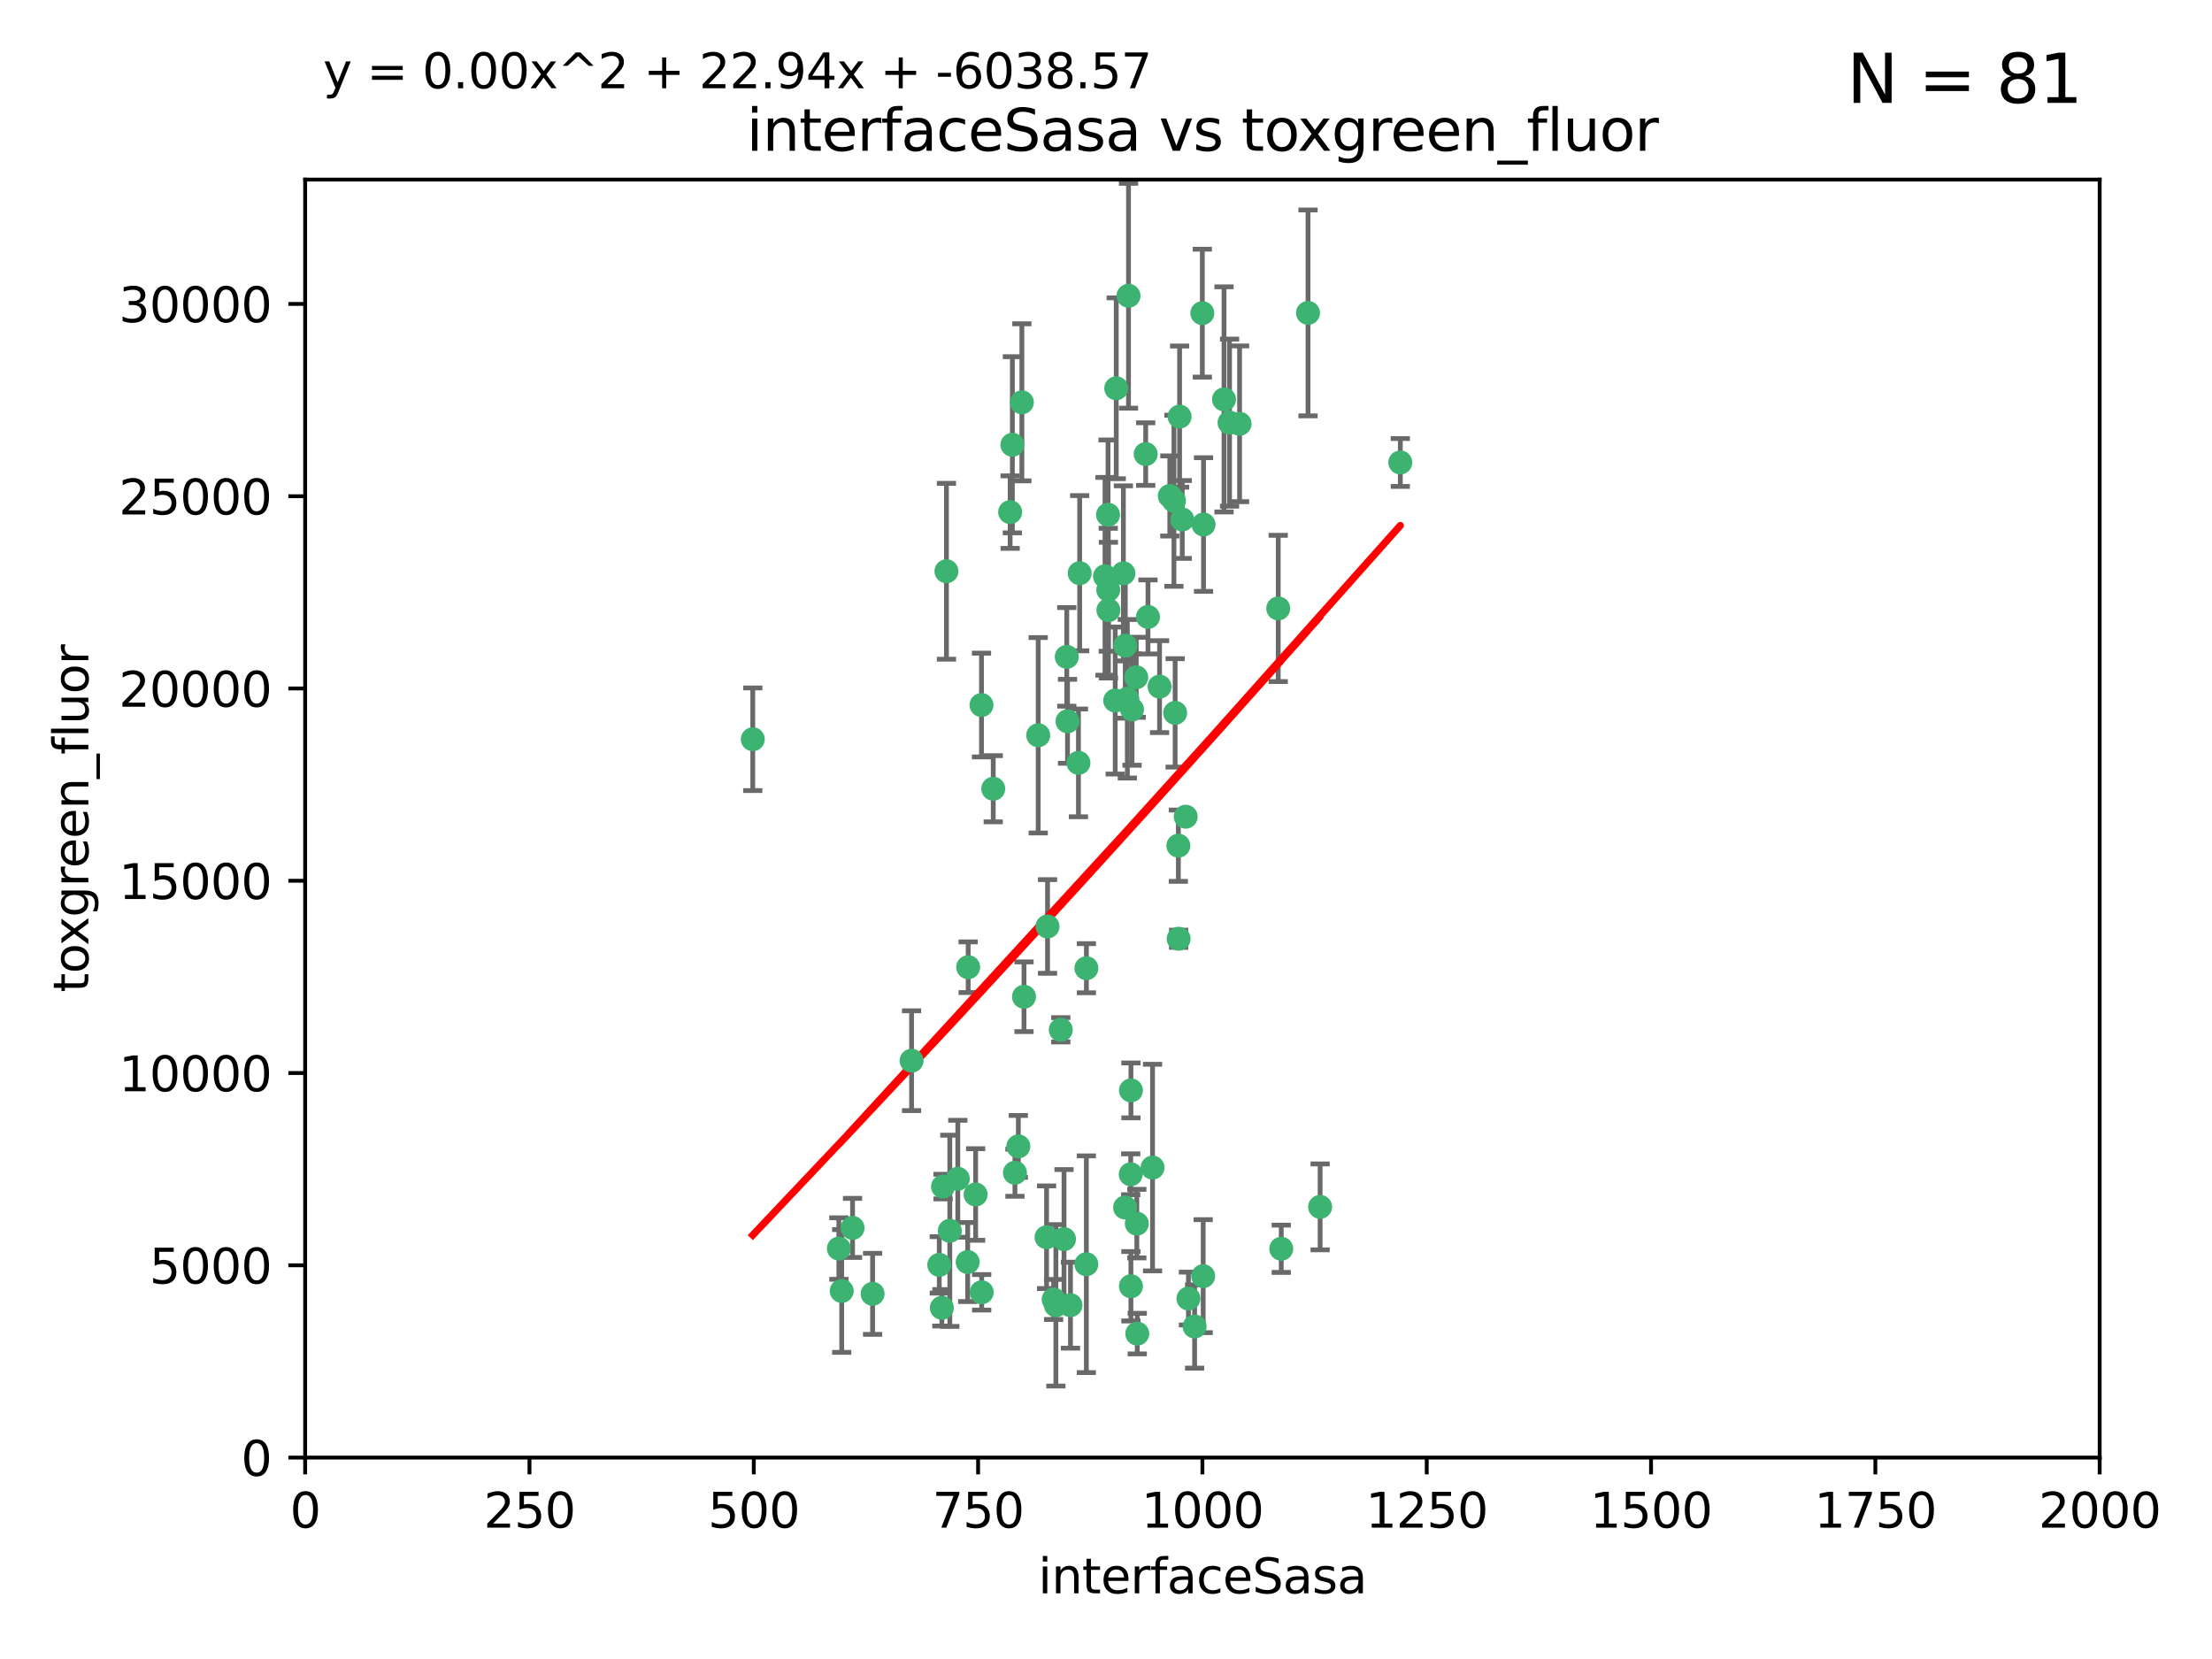 <?xml version="1.0" encoding="utf-8" standalone="no"?>
<!DOCTYPE svg PUBLIC "-//W3C//DTD SVG 1.1//EN"
  "http://www.w3.org/Graphics/SVG/1.1/DTD/svg11.dtd">
<svg xmlns:xlink="http://www.w3.org/1999/xlink" width="460.8pt" height="345.6pt" viewBox="0 0 460.8 345.6" xmlns="http://www.w3.org/2000/svg" version="1.1">
 <defs>
  <style type="text/css">*{stroke-linejoin: round; stroke-linecap: butt}</style>
 </defs>
 <g id="figure_1">
  <g id="patch_1">
   <path d="M 0 345.6 
L 460.8 345.6 
L 460.8 0 
L 0 0 
z
" style="fill: #ffffff"/>
  </g>
  <g id="axes_1">
   <g id="patch_2">
    <path d="M 63.571 303.64 
L 437.4 303.64 
L 437.4 37.411 
L 63.571 37.411 
z
" style="fill: #ffffff"/>
   </g>
   <g id="PathCollection_1">
    <defs>
     <path id="m60ac7350e0" d="M 0 1.118 
C 0.297 1.118 0.581 1 0.791 0.791 
C 1 0.581 1.118 0.297 1.118 0 
C 1.118 -0.297 1 -0.581 0.791 -0.791 
C 0.581 -1 0.297 -1.118 0 -1.118 
C -0.297 -1.118 -0.581 -1 -0.791 -0.791 
C -1 -0.581 -1.118 -0.297 -1.118 0 
C -1.118 0.297 -1 0.581 -0.791 0.791 
C -0.581 1 -0.297 1.118 0 1.118 
z
" style="stroke: #3cb371"/>
    </defs>
    <g clip-path="url(#p8271026b95)">
     <use xlink:href="#m60ac7350e0" x="243.693" y="103.319" style="fill: #3cb371; stroke: #3cb371"/>
     <use xlink:href="#m60ac7350e0" x="272.484" y="65.184" style="fill: #3cb371; stroke: #3cb371"/>
     <use xlink:href="#m60ac7350e0" x="234.418" y="134.491" style="fill: #3cb371; stroke: #3cb371"/>
     <use xlink:href="#m60ac7350e0" x="266.28" y="126.749" style="fill: #3cb371; stroke: #3cb371"/>
     <use xlink:href="#m60ac7350e0" x="250.716" y="109.268" style="fill: #3cb371; stroke: #3cb371"/>
     <use xlink:href="#m60ac7350e0" x="254.987" y="83.201" style="fill: #3cb371; stroke: #3cb371"/>
     <use xlink:href="#m60ac7350e0" x="174.75" y="260.094" style="fill: #3cb371; stroke: #3cb371"/>
     <use xlink:href="#m60ac7350e0" x="212.875" y="83.811" style="fill: #3cb371; stroke: #3cb371"/>
     <use xlink:href="#m60ac7350e0" x="258.229" y="88.286" style="fill: #3cb371; stroke: #3cb371"/>
     <use xlink:href="#m60ac7350e0" x="241.557" y="143.039" style="fill: #3cb371; stroke: #3cb371"/>
     <use xlink:href="#m60ac7350e0" x="230.869" y="122.859" style="fill: #3cb371; stroke: #3cb371"/>
     <use xlink:href="#m60ac7350e0" x="230.194" y="120.054" style="fill: #3cb371; stroke: #3cb371"/>
     <use xlink:href="#m60ac7350e0" x="246.284" y="108.214" style="fill: #3cb371; stroke: #3cb371"/>
     <use xlink:href="#m60ac7350e0" x="244.553" y="104.315" style="fill: #3cb371; stroke: #3cb371"/>
     <use xlink:href="#m60ac7350e0" x="235.088" y="61.614" style="fill: #3cb371; stroke: #3cb371"/>
     <use xlink:href="#m60ac7350e0" x="232.318" y="145.935" style="fill: #3cb371; stroke: #3cb371"/>
     <use xlink:href="#m60ac7350e0" x="256.134" y="88.045" style="fill: #3cb371; stroke: #3cb371"/>
     <use xlink:href="#m60ac7350e0" x="232.534" y="80.887" style="fill: #3cb371; stroke: #3cb371"/>
     <use xlink:href="#m60ac7350e0" x="234.02" y="119.44" style="fill: #3cb371; stroke: #3cb371"/>
     <use xlink:href="#m60ac7350e0" x="238.669" y="94.593" style="fill: #3cb371; stroke: #3cb371"/>
     <use xlink:href="#m60ac7350e0" x="210.43" y="106.684" style="fill: #3cb371; stroke: #3cb371"/>
     <use xlink:href="#m60ac7350e0" x="226.319" y="201.695" style="fill: #3cb371; stroke: #3cb371"/>
     <use xlink:href="#m60ac7350e0" x="245.731" y="86.787" style="fill: #3cb371; stroke: #3cb371"/>
     <use xlink:href="#m60ac7350e0" x="266.908" y="260.14" style="fill: #3cb371; stroke: #3cb371"/>
     <use xlink:href="#m60ac7350e0" x="222.381" y="150.259" style="fill: #3cb371; stroke: #3cb371"/>
     <use xlink:href="#m60ac7350e0" x="240.095" y="243.228" style="fill: #3cb371; stroke: #3cb371"/>
     <use xlink:href="#m60ac7350e0" x="291.711" y="96.341" style="fill: #3cb371; stroke: #3cb371"/>
     <use xlink:href="#m60ac7350e0" x="224.916" y="119.409" style="fill: #3cb371; stroke: #3cb371"/>
     <use xlink:href="#m60ac7350e0" x="250.465" y="65.233" style="fill: #3cb371; stroke: #3cb371"/>
     <use xlink:href="#m60ac7350e0" x="204.462" y="146.874" style="fill: #3cb371; stroke: #3cb371"/>
     <use xlink:href="#m60ac7350e0" x="201.688" y="201.487" style="fill: #3cb371; stroke: #3cb371"/>
     <use xlink:href="#m60ac7350e0" x="236.82" y="254.906" style="fill: #3cb371; stroke: #3cb371"/>
     <use xlink:href="#m60ac7350e0" x="222.228" y="136.835" style="fill: #3cb371; stroke: #3cb371"/>
     <use xlink:href="#m60ac7350e0" x="230.822" y="107.234" style="fill: #3cb371; stroke: #3cb371"/>
     <use xlink:href="#m60ac7350e0" x="224.662" y="158.921" style="fill: #3cb371; stroke: #3cb371"/>
     <use xlink:href="#m60ac7350e0" x="204.503" y="269.209" style="fill: #3cb371; stroke: #3cb371"/>
     <use xlink:href="#m60ac7350e0" x="275.007" y="251.417" style="fill: #3cb371; stroke: #3cb371"/>
     <use xlink:href="#m60ac7350e0" x="236.699" y="141.091" style="fill: #3cb371; stroke: #3cb371"/>
     <use xlink:href="#m60ac7350e0" x="230.901" y="127.107" style="fill: #3cb371; stroke: #3cb371"/>
     <use xlink:href="#m60ac7350e0" x="234.375" y="251.547" style="fill: #3cb371; stroke: #3cb371"/>
     <use xlink:href="#m60ac7350e0" x="221.654" y="258.133" style="fill: #3cb371; stroke: #3cb371"/>
     <use xlink:href="#m60ac7350e0" x="212.14" y="238.808" style="fill: #3cb371; stroke: #3cb371"/>
     <use xlink:href="#m60ac7350e0" x="195.666" y="263.497" style="fill: #3cb371; stroke: #3cb371"/>
     <use xlink:href="#m60ac7350e0" x="245.473" y="176.169" style="fill: #3cb371; stroke: #3cb371"/>
     <use xlink:href="#m60ac7350e0" x="206.91" y="164.309" style="fill: #3cb371; stroke: #3cb371"/>
     <use xlink:href="#m60ac7350e0" x="235.596" y="227.152" style="fill: #3cb371; stroke: #3cb371"/>
     <use xlink:href="#m60ac7350e0" x="218.219" y="193.002" style="fill: #3cb371; stroke: #3cb371"/>
     <use xlink:href="#m60ac7350e0" x="247.573" y="270.514" style="fill: #3cb371; stroke: #3cb371"/>
     <use xlink:href="#m60ac7350e0" x="235.59" y="267.951" style="fill: #3cb371; stroke: #3cb371"/>
     <use xlink:href="#m60ac7350e0" x="201.587" y="262.903" style="fill: #3cb371; stroke: #3cb371"/>
     <use xlink:href="#m60ac7350e0" x="239.146" y="128.518" style="fill: #3cb371; stroke: #3cb371"/>
     <use xlink:href="#m60ac7350e0" x="236.912" y="277.818" style="fill: #3cb371; stroke: #3cb371"/>
     <use xlink:href="#m60ac7350e0" x="219.488" y="270.703" style="fill: #3cb371; stroke: #3cb371"/>
     <use xlink:href="#m60ac7350e0" x="196.206" y="272.443" style="fill: #3cb371; stroke: #3cb371"/>
     <use xlink:href="#m60ac7350e0" x="226.308" y="263.364" style="fill: #3cb371; stroke: #3cb371"/>
     <use xlink:href="#m60ac7350e0" x="244.803" y="148.507" style="fill: #3cb371; stroke: #3cb371"/>
     <use xlink:href="#m60ac7350e0" x="203.241" y="248.836" style="fill: #3cb371; stroke: #3cb371"/>
     <use xlink:href="#m60ac7350e0" x="216.278" y="153.171" style="fill: #3cb371; stroke: #3cb371"/>
     <use xlink:href="#m60ac7350e0" x="245.536" y="195.558" style="fill: #3cb371; stroke: #3cb371"/>
     <use xlink:href="#m60ac7350e0" x="248.859" y="276.333" style="fill: #3cb371; stroke: #3cb371"/>
     <use xlink:href="#m60ac7350e0" x="220.981" y="214.524" style="fill: #3cb371; stroke: #3cb371"/>
     <use xlink:href="#m60ac7350e0" x="250.648" y="265.846" style="fill: #3cb371; stroke: #3cb371"/>
     <use xlink:href="#m60ac7350e0" x="213.318" y="207.64" style="fill: #3cb371; stroke: #3cb371"/>
     <use xlink:href="#m60ac7350e0" x="235.826" y="147.801" style="fill: #3cb371; stroke: #3cb371"/>
     <use xlink:href="#m60ac7350e0" x="196.452" y="247.192" style="fill: #3cb371; stroke: #3cb371"/>
     <use xlink:href="#m60ac7350e0" x="247.005" y="170.133" style="fill: #3cb371; stroke: #3cb371"/>
     <use xlink:href="#m60ac7350e0" x="219.963" y="271.92" style="fill: #3cb371; stroke: #3cb371"/>
     <use xlink:href="#m60ac7350e0" x="177.602" y="255.796" style="fill: #3cb371; stroke: #3cb371"/>
     <use xlink:href="#m60ac7350e0" x="189.899" y="220.964" style="fill: #3cb371; stroke: #3cb371"/>
     <use xlink:href="#m60ac7350e0" x="175.346" y="268.93" style="fill: #3cb371; stroke: #3cb371"/>
     <use xlink:href="#m60ac7350e0" x="197.864" y="256.398" style="fill: #3cb371; stroke: #3cb371"/>
     <use xlink:href="#m60ac7350e0" x="234.846" y="145.567" style="fill: #3cb371; stroke: #3cb371"/>
     <use xlink:href="#m60ac7350e0" x="210.895" y="92.655" style="fill: #3cb371; stroke: #3cb371"/>
     <use xlink:href="#m60ac7350e0" x="223" y="271.892" style="fill: #3cb371; stroke: #3cb371"/>
     <use xlink:href="#m60ac7350e0" x="197.163" y="119.004" style="fill: #3cb371; stroke: #3cb371"/>
     <use xlink:href="#m60ac7350e0" x="218.019" y="257.738" style="fill: #3cb371; stroke: #3cb371"/>
     <use xlink:href="#m60ac7350e0" x="211.432" y="244.305" style="fill: #3cb371; stroke: #3cb371"/>
     <use xlink:href="#m60ac7350e0" x="199.529" y="245.561" style="fill: #3cb371; stroke: #3cb371"/>
     <use xlink:href="#m60ac7350e0" x="235.549" y="244.625" style="fill: #3cb371; stroke: #3cb371"/>
     <use xlink:href="#m60ac7350e0" x="181.778" y="269.529" style="fill: #3cb371; stroke: #3cb371"/>
     <use xlink:href="#m60ac7350e0" x="156.817" y="153.996" style="fill: #3cb371; stroke: #3cb371"/>
    </g>
   </g>
   <g id="matplotlib.axis_1">
    <g id="xtick_1">
     <g id="line2d_1">
      <defs>
       <path id="mf283d2d95d" d="M 0 0 
L 0 3.5 
" style="stroke: #000000; stroke-width: 0.8"/>
      </defs>
      <g>
       <use xlink:href="#mf283d2d95d" x="63.571" y="303.64" style="stroke: #000000; stroke-width: 0.8"/>
      </g>
     </g>
     <g id="text_1">
      <!-- 0 -->
      <g transform="translate(60.39 318.238)scale(0.1 -0.1)">
       <defs>
        <path id="DejaVuSans-30" d="M 2034 4250 
Q 1547 4250 1301 3770 
Q 1056 3291 1056 2328 
Q 1056 1369 1301 889 
Q 1547 409 2034 409 
Q 2525 409 2770 889 
Q 3016 1369 3016 2328 
Q 3016 3291 2770 3770 
Q 2525 4250 2034 4250 
z
M 2034 4750 
Q 2819 4750 3233 4129 
Q 3647 3509 3647 2328 
Q 3647 1150 3233 529 
Q 2819 -91 2034 -91 
Q 1250 -91 836 529 
Q 422 1150 422 2328 
Q 422 3509 836 4129 
Q 1250 4750 2034 4750 
z
" transform="scale(0.016)"/>
       </defs>
       <use xlink:href="#DejaVuSans-30"/>
      </g>
     </g>
    </g>
    <g id="xtick_2">
     <g id="line2d_2">
      <g>
       <use xlink:href="#mf283d2d95d" x="110.3" y="303.64" style="stroke: #000000; stroke-width: 0.8"/>
      </g>
     </g>
     <g id="text_2">
      <!-- 250 -->
      <g transform="translate(100.756 318.238)scale(0.1 -0.1)">
       <defs>
        <path id="DejaVuSans-32" d="M 1228 531 
L 3431 531 
L 3431 0 
L 469 0 
L 469 531 
Q 828 903 1448 1529 
Q 2069 2156 2228 2338 
Q 2531 2678 2651 2914 
Q 2772 3150 2772 3378 
Q 2772 3750 2511 3984 
Q 2250 4219 1831 4219 
Q 1534 4219 1204 4116 
Q 875 4013 500 3803 
L 500 4441 
Q 881 4594 1212 4672 
Q 1544 4750 1819 4750 
Q 2544 4750 2975 4387 
Q 3406 4025 3406 3419 
Q 3406 3131 3298 2873 
Q 3191 2616 2906 2266 
Q 2828 2175 2409 1742 
Q 1991 1309 1228 531 
z
" transform="scale(0.016)"/>
        <path id="DejaVuSans-35" d="M 691 4666 
L 3169 4666 
L 3169 4134 
L 1269 4134 
L 1269 2991 
Q 1406 3038 1543 3061 
Q 1681 3084 1819 3084 
Q 2600 3084 3056 2656 
Q 3513 2228 3513 1497 
Q 3513 744 3044 326 
Q 2575 -91 1722 -91 
Q 1428 -91 1123 -41 
Q 819 9 494 109 
L 494 744 
Q 775 591 1075 516 
Q 1375 441 1709 441 
Q 2250 441 2565 725 
Q 2881 1009 2881 1497 
Q 2881 1984 2565 2268 
Q 2250 2553 1709 2553 
Q 1456 2553 1204 2497 
Q 953 2441 691 2322 
L 691 4666 
z
" transform="scale(0.016)"/>
       </defs>
       <use xlink:href="#DejaVuSans-32"/>
       <use xlink:href="#DejaVuSans-35" x="63.623"/>
       <use xlink:href="#DejaVuSans-30" x="127.246"/>
      </g>
     </g>
    </g>
    <g id="xtick_3">
     <g id="line2d_3">
      <g>
       <use xlink:href="#mf283d2d95d" x="157.028" y="303.64" style="stroke: #000000; stroke-width: 0.8"/>
      </g>
     </g>
     <g id="text_3">
      <!-- 500 -->
      <g transform="translate(147.485 318.238)scale(0.1 -0.1)">
       <use xlink:href="#DejaVuSans-35"/>
       <use xlink:href="#DejaVuSans-30" x="63.623"/>
       <use xlink:href="#DejaVuSans-30" x="127.246"/>
      </g>
     </g>
    </g>
    <g id="xtick_4">
     <g id="line2d_4">
      <g>
       <use xlink:href="#mf283d2d95d" x="203.757" y="303.64" style="stroke: #000000; stroke-width: 0.8"/>
      </g>
     </g>
     <g id="text_4">
      <!-- 750 -->
      <g transform="translate(194.213 318.238)scale(0.1 -0.1)">
       <defs>
        <path id="DejaVuSans-37" d="M 525 4666 
L 3525 4666 
L 3525 4397 
L 1831 0 
L 1172 0 
L 2766 4134 
L 525 4134 
L 525 4666 
z
" transform="scale(0.016)"/>
       </defs>
       <use xlink:href="#DejaVuSans-37"/>
       <use xlink:href="#DejaVuSans-35" x="63.623"/>
       <use xlink:href="#DejaVuSans-30" x="127.246"/>
      </g>
     </g>
    </g>
    <g id="xtick_5">
     <g id="line2d_5">
      <g>
       <use xlink:href="#mf283d2d95d" x="250.486" y="303.64" style="stroke: #000000; stroke-width: 0.8"/>
      </g>
     </g>
     <g id="text_5">
      <!-- 1000 -->
      <g transform="translate(237.761 318.238)scale(0.1 -0.1)">
       <defs>
        <path id="DejaVuSans-31" d="M 794 531 
L 1825 531 
L 1825 4091 
L 703 3866 
L 703 4441 
L 1819 4666 
L 2450 4666 
L 2450 531 
L 3481 531 
L 3481 0 
L 794 0 
L 794 531 
z
" transform="scale(0.016)"/>
       </defs>
       <use xlink:href="#DejaVuSans-31"/>
       <use xlink:href="#DejaVuSans-30" x="63.623"/>
       <use xlink:href="#DejaVuSans-30" x="127.246"/>
       <use xlink:href="#DejaVuSans-30" x="190.869"/>
      </g>
     </g>
    </g>
    <g id="xtick_6">
     <g id="line2d_6">
      <g>
       <use xlink:href="#mf283d2d95d" x="297.214" y="303.64" style="stroke: #000000; stroke-width: 0.8"/>
      </g>
     </g>
     <g id="text_6">
      <!-- 1250 -->
      <g transform="translate(284.489 318.238)scale(0.1 -0.1)">
       <use xlink:href="#DejaVuSans-31"/>
       <use xlink:href="#DejaVuSans-32" x="63.623"/>
       <use xlink:href="#DejaVuSans-35" x="127.246"/>
       <use xlink:href="#DejaVuSans-30" x="190.869"/>
      </g>
     </g>
    </g>
    <g id="xtick_7">
     <g id="line2d_7">
      <g>
       <use xlink:href="#mf283d2d95d" x="343.943" y="303.64" style="stroke: #000000; stroke-width: 0.8"/>
      </g>
     </g>
     <g id="text_7">
      <!-- 1500 -->
      <g transform="translate(331.218 318.238)scale(0.1 -0.1)">
       <use xlink:href="#DejaVuSans-31"/>
       <use xlink:href="#DejaVuSans-35" x="63.623"/>
       <use xlink:href="#DejaVuSans-30" x="127.246"/>
       <use xlink:href="#DejaVuSans-30" x="190.869"/>
      </g>
     </g>
    </g>
    <g id="xtick_8">
     <g id="line2d_8">
      <g>
       <use xlink:href="#mf283d2d95d" x="390.671" y="303.64" style="stroke: #000000; stroke-width: 0.8"/>
      </g>
     </g>
     <g id="text_8">
      <!-- 1750 -->
      <g transform="translate(377.946 318.238)scale(0.1 -0.1)">
       <use xlink:href="#DejaVuSans-31"/>
       <use xlink:href="#DejaVuSans-37" x="63.623"/>
       <use xlink:href="#DejaVuSans-35" x="127.246"/>
       <use xlink:href="#DejaVuSans-30" x="190.869"/>
      </g>
     </g>
    </g>
    <g id="xtick_9">
     <g id="line2d_9">
      <g>
       <use xlink:href="#mf283d2d95d" x="437.4" y="303.64" style="stroke: #000000; stroke-width: 0.8"/>
      </g>
     </g>
     <g id="text_9">
      <!-- 2000 -->
      <g transform="translate(424.675 318.238)scale(0.1 -0.1)">
       <use xlink:href="#DejaVuSans-32"/>
       <use xlink:href="#DejaVuSans-30" x="63.623"/>
       <use xlink:href="#DejaVuSans-30" x="127.246"/>
       <use xlink:href="#DejaVuSans-30" x="190.869"/>
      </g>
     </g>
    </g>
    <g id="text_10">
     <!-- interfaceSasa -->
     <g transform="translate(216.279 331.917)scale(0.1 -0.1)">
      <defs>
       <path id="DejaVuSans-69" d="M 603 3500 
L 1178 3500 
L 1178 0 
L 603 0 
L 603 3500 
z
M 603 4863 
L 1178 4863 
L 1178 4134 
L 603 4134 
L 603 4863 
z
" transform="scale(0.016)"/>
       <path id="DejaVuSans-6e" d="M 3513 2113 
L 3513 0 
L 2938 0 
L 2938 2094 
Q 2938 2591 2744 2837 
Q 2550 3084 2163 3084 
Q 1697 3084 1428 2787 
Q 1159 2491 1159 1978 
L 1159 0 
L 581 0 
L 581 3500 
L 1159 3500 
L 1159 2956 
Q 1366 3272 1645 3428 
Q 1925 3584 2291 3584 
Q 2894 3584 3203 3211 
Q 3513 2838 3513 2113 
z
" transform="scale(0.016)"/>
       <path id="DejaVuSans-74" d="M 1172 4494 
L 1172 3500 
L 2356 3500 
L 2356 3053 
L 1172 3053 
L 1172 1153 
Q 1172 725 1289 603 
Q 1406 481 1766 481 
L 2356 481 
L 2356 0 
L 1766 0 
Q 1100 0 847 248 
Q 594 497 594 1153 
L 594 3053 
L 172 3053 
L 172 3500 
L 594 3500 
L 594 4494 
L 1172 4494 
z
" transform="scale(0.016)"/>
       <path id="DejaVuSans-65" d="M 3597 1894 
L 3597 1613 
L 953 1613 
Q 991 1019 1311 708 
Q 1631 397 2203 397 
Q 2534 397 2845 478 
Q 3156 559 3463 722 
L 3463 178 
Q 3153 47 2828 -22 
Q 2503 -91 2169 -91 
Q 1331 -91 842 396 
Q 353 884 353 1716 
Q 353 2575 817 3079 
Q 1281 3584 2069 3584 
Q 2775 3584 3186 3129 
Q 3597 2675 3597 1894 
z
M 3022 2063 
Q 3016 2534 2758 2815 
Q 2500 3097 2075 3097 
Q 1594 3097 1305 2825 
Q 1016 2553 972 2059 
L 3022 2063 
z
" transform="scale(0.016)"/>
       <path id="DejaVuSans-72" d="M 2631 2963 
Q 2534 3019 2420 3045 
Q 2306 3072 2169 3072 
Q 1681 3072 1420 2755 
Q 1159 2438 1159 1844 
L 1159 0 
L 581 0 
L 581 3500 
L 1159 3500 
L 1159 2956 
Q 1341 3275 1631 3429 
Q 1922 3584 2338 3584 
Q 2397 3584 2469 3576 
Q 2541 3569 2628 3553 
L 2631 2963 
z
" transform="scale(0.016)"/>
       <path id="DejaVuSans-66" d="M 2375 4863 
L 2375 4384 
L 1825 4384 
Q 1516 4384 1395 4259 
Q 1275 4134 1275 3809 
L 1275 3500 
L 2222 3500 
L 2222 3053 
L 1275 3053 
L 1275 0 
L 697 0 
L 697 3053 
L 147 3053 
L 147 3500 
L 697 3500 
L 697 3744 
Q 697 4328 969 4595 
Q 1241 4863 1831 4863 
L 2375 4863 
z
" transform="scale(0.016)"/>
       <path id="DejaVuSans-61" d="M 2194 1759 
Q 1497 1759 1228 1600 
Q 959 1441 959 1056 
Q 959 750 1161 570 
Q 1363 391 1709 391 
Q 2188 391 2477 730 
Q 2766 1069 2766 1631 
L 2766 1759 
L 2194 1759 
z
M 3341 1997 
L 3341 0 
L 2766 0 
L 2766 531 
Q 2569 213 2275 61 
Q 1981 -91 1556 -91 
Q 1019 -91 701 211 
Q 384 513 384 1019 
Q 384 1609 779 1909 
Q 1175 2209 1959 2209 
L 2766 2209 
L 2766 2266 
Q 2766 2663 2505 2880 
Q 2244 3097 1772 3097 
Q 1472 3097 1187 3025 
Q 903 2953 641 2809 
L 641 3341 
Q 956 3463 1253 3523 
Q 1550 3584 1831 3584 
Q 2591 3584 2966 3190 
Q 3341 2797 3341 1997 
z
" transform="scale(0.016)"/>
       <path id="DejaVuSans-63" d="M 3122 3366 
L 3122 2828 
Q 2878 2963 2633 3030 
Q 2388 3097 2138 3097 
Q 1578 3097 1268 2742 
Q 959 2388 959 1747 
Q 959 1106 1268 751 
Q 1578 397 2138 397 
Q 2388 397 2633 464 
Q 2878 531 3122 666 
L 3122 134 
Q 2881 22 2623 -34 
Q 2366 -91 2075 -91 
Q 1284 -91 818 406 
Q 353 903 353 1747 
Q 353 2603 823 3093 
Q 1294 3584 2113 3584 
Q 2378 3584 2631 3529 
Q 2884 3475 3122 3366 
z
" transform="scale(0.016)"/>
       <path id="DejaVuSans-53" d="M 3425 4513 
L 3425 3897 
Q 3066 4069 2747 4153 
Q 2428 4238 2131 4238 
Q 1616 4238 1336 4038 
Q 1056 3838 1056 3469 
Q 1056 3159 1242 3001 
Q 1428 2844 1947 2747 
L 2328 2669 
Q 3034 2534 3370 2195 
Q 3706 1856 3706 1288 
Q 3706 609 3251 259 
Q 2797 -91 1919 -91 
Q 1588 -91 1214 -16 
Q 841 59 441 206 
L 441 856 
Q 825 641 1194 531 
Q 1563 422 1919 422 
Q 2459 422 2753 634 
Q 3047 847 3047 1241 
Q 3047 1584 2836 1778 
Q 2625 1972 2144 2069 
L 1759 2144 
Q 1053 2284 737 2584 
Q 422 2884 422 3419 
Q 422 4038 858 4394 
Q 1294 4750 2059 4750 
Q 2388 4750 2728 4690 
Q 3069 4631 3425 4513 
z
" transform="scale(0.016)"/>
       <path id="DejaVuSans-73" d="M 2834 3397 
L 2834 2853 
Q 2591 2978 2328 3040 
Q 2066 3103 1784 3103 
Q 1356 3103 1142 2972 
Q 928 2841 928 2578 
Q 928 2378 1081 2264 
Q 1234 2150 1697 2047 
L 1894 2003 
Q 2506 1872 2764 1633 
Q 3022 1394 3022 966 
Q 3022 478 2636 193 
Q 2250 -91 1575 -91 
Q 1294 -91 989 -36 
Q 684 19 347 128 
L 347 722 
Q 666 556 975 473 
Q 1284 391 1588 391 
Q 1994 391 2212 530 
Q 2431 669 2431 922 
Q 2431 1156 2273 1281 
Q 2116 1406 1581 1522 
L 1381 1569 
Q 847 1681 609 1914 
Q 372 2147 372 2553 
Q 372 3047 722 3315 
Q 1072 3584 1716 3584 
Q 2034 3584 2315 3537 
Q 2597 3491 2834 3397 
z
" transform="scale(0.016)"/>
      </defs>
      <use xlink:href="#DejaVuSans-69"/>
      <use xlink:href="#DejaVuSans-6e" x="27.783"/>
      <use xlink:href="#DejaVuSans-74" x="91.162"/>
      <use xlink:href="#DejaVuSans-65" x="130.371"/>
      <use xlink:href="#DejaVuSans-72" x="191.895"/>
      <use xlink:href="#DejaVuSans-66" x="233.008"/>
      <use xlink:href="#DejaVuSans-61" x="268.213"/>
      <use xlink:href="#DejaVuSans-63" x="329.492"/>
      <use xlink:href="#DejaVuSans-65" x="384.473"/>
      <use xlink:href="#DejaVuSans-53" x="445.996"/>
      <use xlink:href="#DejaVuSans-61" x="509.473"/>
      <use xlink:href="#DejaVuSans-73" x="570.752"/>
      <use xlink:href="#DejaVuSans-61" x="622.852"/>
     </g>
    </g>
   </g>
   <g id="matplotlib.axis_2">
    <g id="ytick_1">
     <g id="line2d_10">
      <defs>
       <path id="m5effead5c6" d="M 0 0 
L -3.5 0 
" style="stroke: #000000; stroke-width: 0.8"/>
      </defs>
      <g>
       <use xlink:href="#m5effead5c6" x="63.571" y="303.64" style="stroke: #000000; stroke-width: 0.8"/>
      </g>
     </g>
     <g id="text_11">
      <!-- 0 -->
      <g transform="translate(50.209 307.439)scale(0.1 -0.1)">
       <use xlink:href="#DejaVuSans-30"/>
      </g>
     </g>
    </g>
    <g id="ytick_2">
     <g id="line2d_11">
      <g>
       <use xlink:href="#m5effead5c6" x="63.571" y="263.586" style="stroke: #000000; stroke-width: 0.8"/>
      </g>
     </g>
     <g id="text_12">
      <!-- 5000 -->
      <g transform="translate(31.121 267.385)scale(0.1 -0.1)">
       <use xlink:href="#DejaVuSans-35"/>
       <use xlink:href="#DejaVuSans-30" x="63.623"/>
       <use xlink:href="#DejaVuSans-30" x="127.246"/>
       <use xlink:href="#DejaVuSans-30" x="190.869"/>
      </g>
     </g>
    </g>
    <g id="ytick_3">
     <g id="line2d_12">
      <g>
       <use xlink:href="#m5effead5c6" x="63.571" y="223.532" style="stroke: #000000; stroke-width: 0.8"/>
      </g>
     </g>
     <g id="text_13">
      <!-- 10000 -->
      <g transform="translate(24.759 227.331)scale(0.1 -0.1)">
       <use xlink:href="#DejaVuSans-31"/>
       <use xlink:href="#DejaVuSans-30" x="63.623"/>
       <use xlink:href="#DejaVuSans-30" x="127.246"/>
       <use xlink:href="#DejaVuSans-30" x="190.869"/>
       <use xlink:href="#DejaVuSans-30" x="254.492"/>
      </g>
     </g>
    </g>
    <g id="ytick_4">
     <g id="line2d_13">
      <g>
       <use xlink:href="#m5effead5c6" x="63.571" y="183.478" style="stroke: #000000; stroke-width: 0.8"/>
      </g>
     </g>
     <g id="text_14">
      <!-- 15000 -->
      <g transform="translate(24.759 187.278)scale(0.1 -0.1)">
       <use xlink:href="#DejaVuSans-31"/>
       <use xlink:href="#DejaVuSans-35" x="63.623"/>
       <use xlink:href="#DejaVuSans-30" x="127.246"/>
       <use xlink:href="#DejaVuSans-30" x="190.869"/>
       <use xlink:href="#DejaVuSans-30" x="254.492"/>
      </g>
     </g>
    </g>
    <g id="ytick_5">
     <g id="line2d_14">
      <g>
       <use xlink:href="#m5effead5c6" x="63.571" y="143.424" style="stroke: #000000; stroke-width: 0.8"/>
      </g>
     </g>
     <g id="text_15">
      <!-- 20000 -->
      <g transform="translate(24.759 147.224)scale(0.1 -0.1)">
       <use xlink:href="#DejaVuSans-32"/>
       <use xlink:href="#DejaVuSans-30" x="63.623"/>
       <use xlink:href="#DejaVuSans-30" x="127.246"/>
       <use xlink:href="#DejaVuSans-30" x="190.869"/>
       <use xlink:href="#DejaVuSans-30" x="254.492"/>
      </g>
     </g>
    </g>
    <g id="ytick_6">
     <g id="line2d_15">
      <g>
       <use xlink:href="#m5effead5c6" x="63.571" y="103.371" style="stroke: #000000; stroke-width: 0.8"/>
      </g>
     </g>
     <g id="text_16">
      <!-- 25000 -->
      <g transform="translate(24.759 107.17)scale(0.1 -0.1)">
       <use xlink:href="#DejaVuSans-32"/>
       <use xlink:href="#DejaVuSans-35" x="63.623"/>
       <use xlink:href="#DejaVuSans-30" x="127.246"/>
       <use xlink:href="#DejaVuSans-30" x="190.869"/>
       <use xlink:href="#DejaVuSans-30" x="254.492"/>
      </g>
     </g>
    </g>
    <g id="ytick_7">
     <g id="line2d_16">
      <g>
       <use xlink:href="#m5effead5c6" x="63.571" y="63.317" style="stroke: #000000; stroke-width: 0.8"/>
      </g>
     </g>
     <g id="text_17">
      <!-- 30000 -->
      <g transform="translate(24.759 67.116)scale(0.1 -0.1)">
       <defs>
        <path id="DejaVuSans-33" d="M 2597 2516 
Q 3050 2419 3304 2112 
Q 3559 1806 3559 1356 
Q 3559 666 3084 287 
Q 2609 -91 1734 -91 
Q 1441 -91 1130 -33 
Q 819 25 488 141 
L 488 750 
Q 750 597 1062 519 
Q 1375 441 1716 441 
Q 2309 441 2620 675 
Q 2931 909 2931 1356 
Q 2931 1769 2642 2001 
Q 2353 2234 1838 2234 
L 1294 2234 
L 1294 2753 
L 1863 2753 
Q 2328 2753 2575 2939 
Q 2822 3125 2822 3475 
Q 2822 3834 2567 4026 
Q 2313 4219 1838 4219 
Q 1578 4219 1281 4162 
Q 984 4106 628 3988 
L 628 4550 
Q 988 4650 1302 4700 
Q 1616 4750 1894 4750 
Q 2613 4750 3031 4423 
Q 3450 4097 3450 3541 
Q 3450 3153 3228 2886 
Q 3006 2619 2597 2516 
z
" transform="scale(0.016)"/>
       </defs>
       <use xlink:href="#DejaVuSans-33"/>
       <use xlink:href="#DejaVuSans-30" x="63.623"/>
       <use xlink:href="#DejaVuSans-30" x="127.246"/>
       <use xlink:href="#DejaVuSans-30" x="190.869"/>
       <use xlink:href="#DejaVuSans-30" x="254.492"/>
      </g>
     </g>
    </g>
    <g id="text_18">
     <!-- toxgreen_fluor -->
     <g transform="translate(18.401 206.72)rotate(-90)scale(0.1 -0.1)">
      <defs>
       <path id="DejaVuSans-6f" d="M 1959 3097 
Q 1497 3097 1228 2736 
Q 959 2375 959 1747 
Q 959 1119 1226 758 
Q 1494 397 1959 397 
Q 2419 397 2687 759 
Q 2956 1122 2956 1747 
Q 2956 2369 2687 2733 
Q 2419 3097 1959 3097 
z
M 1959 3584 
Q 2709 3584 3137 3096 
Q 3566 2609 3566 1747 
Q 3566 888 3137 398 
Q 2709 -91 1959 -91 
Q 1206 -91 779 398 
Q 353 888 353 1747 
Q 353 2609 779 3096 
Q 1206 3584 1959 3584 
z
" transform="scale(0.016)"/>
       <path id="DejaVuSans-78" d="M 3513 3500 
L 2247 1797 
L 3578 0 
L 2900 0 
L 1881 1375 
L 863 0 
L 184 0 
L 1544 1831 
L 300 3500 
L 978 3500 
L 1906 2253 
L 2834 3500 
L 3513 3500 
z
" transform="scale(0.016)"/>
       <path id="DejaVuSans-67" d="M 2906 1791 
Q 2906 2416 2648 2759 
Q 2391 3103 1925 3103 
Q 1463 3103 1205 2759 
Q 947 2416 947 1791 
Q 947 1169 1205 825 
Q 1463 481 1925 481 
Q 2391 481 2648 825 
Q 2906 1169 2906 1791 
z
M 3481 434 
Q 3481 -459 3084 -895 
Q 2688 -1331 1869 -1331 
Q 1566 -1331 1297 -1286 
Q 1028 -1241 775 -1147 
L 775 -588 
Q 1028 -725 1275 -790 
Q 1522 -856 1778 -856 
Q 2344 -856 2625 -561 
Q 2906 -266 2906 331 
L 2906 616 
Q 2728 306 2450 153 
Q 2172 0 1784 0 
Q 1141 0 747 490 
Q 353 981 353 1791 
Q 353 2603 747 3093 
Q 1141 3584 1784 3584 
Q 2172 3584 2450 3431 
Q 2728 3278 2906 2969 
L 2906 3500 
L 3481 3500 
L 3481 434 
z
" transform="scale(0.016)"/>
       <path id="DejaVuSans-5f" d="M 3263 -1063 
L 3263 -1509 
L -63 -1509 
L -63 -1063 
L 3263 -1063 
z
" transform="scale(0.016)"/>
       <path id="DejaVuSans-6c" d="M 603 4863 
L 1178 4863 
L 1178 0 
L 603 0 
L 603 4863 
z
" transform="scale(0.016)"/>
       <path id="DejaVuSans-75" d="M 544 1381 
L 544 3500 
L 1119 3500 
L 1119 1403 
Q 1119 906 1312 657 
Q 1506 409 1894 409 
Q 2359 409 2629 706 
Q 2900 1003 2900 1516 
L 2900 3500 
L 3475 3500 
L 3475 0 
L 2900 0 
L 2900 538 
Q 2691 219 2414 64 
Q 2138 -91 1772 -91 
Q 1169 -91 856 284 
Q 544 659 544 1381 
z
M 1991 3584 
L 1991 3584 
z
" transform="scale(0.016)"/>
      </defs>
      <use xlink:href="#DejaVuSans-74"/>
      <use xlink:href="#DejaVuSans-6f" x="39.209"/>
      <use xlink:href="#DejaVuSans-78" x="97.266"/>
      <use xlink:href="#DejaVuSans-67" x="156.445"/>
      <use xlink:href="#DejaVuSans-72" x="219.922"/>
      <use xlink:href="#DejaVuSans-65" x="258.785"/>
      <use xlink:href="#DejaVuSans-65" x="320.309"/>
      <use xlink:href="#DejaVuSans-6e" x="381.832"/>
      <use xlink:href="#DejaVuSans-5f" x="445.211"/>
      <use xlink:href="#DejaVuSans-66" x="495.211"/>
      <use xlink:href="#DejaVuSans-6c" x="530.416"/>
      <use xlink:href="#DejaVuSans-75" x="558.199"/>
      <use xlink:href="#DejaVuSans-6f" x="621.578"/>
      <use xlink:href="#DejaVuSans-72" x="682.76"/>
     </g>
    </g>
   </g>
   <g id="LineCollection_1">
    <path d="M 243.693 111.662 
L 243.693 94.976 
" clip-path="url(#p8271026b95)" style="fill: none; stroke: #696969"/>
    <path d="M 272.484 86.629 
L 272.484 43.739 
" clip-path="url(#p8271026b95)" style="fill: none; stroke: #696969"/>
    <path d="M 234.418 149.606 
L 234.418 119.375 
" clip-path="url(#p8271026b95)" style="fill: none; stroke: #696969"/>
    <path d="M 266.28 141.983 
L 266.28 111.515 
" clip-path="url(#p8271026b95)" style="fill: none; stroke: #696969"/>
    <path d="M 250.716 123.191 
L 250.716 95.346 
" clip-path="url(#p8271026b95)" style="fill: none; stroke: #696969"/>
    <path d="M 254.987 106.648 
L 254.987 59.753 
" clip-path="url(#p8271026b95)" style="fill: none; stroke: #696969"/>
    <path d="M 174.75 266.497 
L 174.75 253.692 
" clip-path="url(#p8271026b95)" style="fill: none; stroke: #696969"/>
    <path d="M 212.875 100.173 
L 212.875 67.45 
" clip-path="url(#p8271026b95)" style="fill: none; stroke: #696969"/>
    <path d="M 258.229 104.51 
L 258.229 72.063 
" clip-path="url(#p8271026b95)" style="fill: none; stroke: #696969"/>
    <path d="M 241.557 152.61 
L 241.557 133.468 
" clip-path="url(#p8271026b95)" style="fill: none; stroke: #696969"/>
    <path d="M 230.869 135.667 
L 230.869 110.051 
" clip-path="url(#p8271026b95)" style="fill: none; stroke: #696969"/>
    <path d="M 230.194 140.659 
L 230.194 99.45 
" clip-path="url(#p8271026b95)" style="fill: none; stroke: #696969"/>
    <path d="M 246.284 116.326 
L 246.284 100.101 
" clip-path="url(#p8271026b95)" style="fill: none; stroke: #696969"/>
    <path d="M 244.553 122.133 
L 244.553 86.497 
" clip-path="url(#p8271026b95)" style="fill: none; stroke: #696969"/>
    <path d="M 235.088 85.029 
L 235.088 38.199 
" clip-path="url(#p8271026b95)" style="fill: none; stroke: #696969"/>
    <path d="M 232.318 161.248 
L 232.318 130.622 
" clip-path="url(#p8271026b95)" style="fill: none; stroke: #696969"/>
    <path d="M 256.134 105.444 
L 256.134 70.646 
" clip-path="url(#p8271026b95)" style="fill: none; stroke: #696969"/>
    <path d="M 232.534 99.727 
L 232.534 62.047 
" clip-path="url(#p8271026b95)" style="fill: none; stroke: #696969"/>
    <path d="M 234.02 137.675 
L 234.02 101.206 
" clip-path="url(#p8271026b95)" style="fill: none; stroke: #696969"/>
    <path d="M 238.669 101.108 
L 238.669 88.078 
" clip-path="url(#p8271026b95)" style="fill: none; stroke: #696969"/>
    <path d="M 210.43 114.235 
L 210.43 99.134 
" clip-path="url(#p8271026b95)" style="fill: none; stroke: #696969"/>
    <path d="M 226.319 206.809 
L 226.319 196.58 
" clip-path="url(#p8271026b95)" style="fill: none; stroke: #696969"/>
    <path d="M 245.731 101.495 
L 245.731 72.08 
" clip-path="url(#p8271026b95)" style="fill: none; stroke: #696969"/>
    <path d="M 266.908 265.065 
L 266.908 255.214 
" clip-path="url(#p8271026b95)" style="fill: none; stroke: #696969"/>
    <path d="M 222.381 159.003 
L 222.381 141.514 
" clip-path="url(#p8271026b95)" style="fill: none; stroke: #696969"/>
    <path d="M 240.095 264.748 
L 240.095 221.708 
" clip-path="url(#p8271026b95)" style="fill: none; stroke: #696969"/>
    <path d="M 291.711 101.329 
L 291.711 91.353 
" clip-path="url(#p8271026b95)" style="fill: none; stroke: #696969"/>
    <path d="M 224.916 135.574 
L 224.916 103.243 
" clip-path="url(#p8271026b95)" style="fill: none; stroke: #696969"/>
    <path d="M 250.465 78.556 
L 250.465 51.911 
" clip-path="url(#p8271026b95)" style="fill: none; stroke: #696969"/>
    <path d="M 204.462 157.684 
L 204.462 136.065 
" clip-path="url(#p8271026b95)" style="fill: none; stroke: #696969"/>
    <path d="M 201.688 206.761 
L 201.688 196.213 
" clip-path="url(#p8271026b95)" style="fill: none; stroke: #696969"/>
    <path d="M 236.82 262.048 
L 236.82 247.764 
" clip-path="url(#p8271026b95)" style="fill: none; stroke: #696969"/>
    <path d="M 222.228 147.104 
L 222.228 126.566 
" clip-path="url(#p8271026b95)" style="fill: none; stroke: #696969"/>
    <path d="M 230.822 122.819 
L 230.822 91.649 
" clip-path="url(#p8271026b95)" style="fill: none; stroke: #696969"/>
    <path d="M 224.662 170.147 
L 224.662 147.694 
" clip-path="url(#p8271026b95)" style="fill: none; stroke: #696969"/>
    <path d="M 204.503 272.908 
L 204.503 265.511 
" clip-path="url(#p8271026b95)" style="fill: none; stroke: #696969"/>
    <path d="M 275.007 260.365 
L 275.007 242.469 
" clip-path="url(#p8271026b95)" style="fill: none; stroke: #696969"/>
    <path d="M 236.699 149.421 
L 236.699 132.76 
" clip-path="url(#p8271026b95)" style="fill: none; stroke: #696969"/>
    <path d="M 230.901 141.248 
L 230.901 112.967 
" clip-path="url(#p8271026b95)" style="fill: none; stroke: #696969"/>
    <path d="M 234.375 252.228 
L 234.375 250.867 
" clip-path="url(#p8271026b95)" style="fill: none; stroke: #696969"/>
    <path d="M 221.654 272.621 
L 221.654 243.644 
" clip-path="url(#p8271026b95)" style="fill: none; stroke: #696969"/>
    <path d="M 212.14 245.248 
L 212.14 232.369 
" clip-path="url(#p8271026b95)" style="fill: none; stroke: #696969"/>
    <path d="M 195.666 269.377 
L 195.666 257.616 
" clip-path="url(#p8271026b95)" style="fill: none; stroke: #696969"/>
    <path d="M 245.473 183.597 
L 245.473 168.741 
" clip-path="url(#p8271026b95)" style="fill: none; stroke: #696969"/>
    <path d="M 206.91 171.2 
L 206.91 157.418 
" clip-path="url(#p8271026b95)" style="fill: none; stroke: #696969"/>
    <path d="M 235.596 232.87 
L 235.596 221.434 
" clip-path="url(#p8271026b95)" style="fill: none; stroke: #696969"/>
    <path d="M 218.219 202.754 
L 218.219 183.249 
" clip-path="url(#p8271026b95)" style="fill: none; stroke: #696969"/>
    <path d="M 247.573 276.02 
L 247.573 265.008 
" clip-path="url(#p8271026b95)" style="fill: none; stroke: #696969"/>
    <path d="M 235.59 275.179 
L 235.59 260.723 
" clip-path="url(#p8271026b95)" style="fill: none; stroke: #696969"/>
    <path d="M 201.587 271.133 
L 201.587 254.673 
" clip-path="url(#p8271026b95)" style="fill: none; stroke: #696969"/>
    <path d="M 239.146 136.228 
L 239.146 120.808 
" clip-path="url(#p8271026b95)" style="fill: none; stroke: #696969"/>
    <path d="M 236.912 282.042 
L 236.912 273.593 
" clip-path="url(#p8271026b95)" style="fill: none; stroke: #696969"/>
    <path d="M 219.488 274.871 
L 219.488 266.536 
" clip-path="url(#p8271026b95)" style="fill: none; stroke: #696969"/>
    <path d="M 196.206 276.237 
L 196.206 268.649 
" clip-path="url(#p8271026b95)" style="fill: none; stroke: #696969"/>
    <path d="M 226.308 285.938 
L 226.308 240.791 
" clip-path="url(#p8271026b95)" style="fill: none; stroke: #696969"/>
    <path d="M 244.803 159.798 
L 244.803 137.216 
" clip-path="url(#p8271026b95)" style="fill: none; stroke: #696969"/>
    <path d="M 203.241 258.377 
L 203.241 239.295 
" clip-path="url(#p8271026b95)" style="fill: none; stroke: #696969"/>
    <path d="M 216.278 173.526 
L 216.278 132.815 
" clip-path="url(#p8271026b95)" style="fill: none; stroke: #696969"/>
    <path d="M 245.536 197.349 
L 245.536 193.767 
" clip-path="url(#p8271026b95)" style="fill: none; stroke: #696969"/>
    <path d="M 248.859 285.006 
L 248.859 267.659 
" clip-path="url(#p8271026b95)" style="fill: none; stroke: #696969"/>
    <path d="M 220.981 217.059 
L 220.981 211.99 
" clip-path="url(#p8271026b95)" style="fill: none; stroke: #696969"/>
    <path d="M 250.648 277.617 
L 250.648 254.074 
" clip-path="url(#p8271026b95)" style="fill: none; stroke: #696969"/>
    <path d="M 213.318 214.898 
L 213.318 200.382 
" clip-path="url(#p8271026b95)" style="fill: none; stroke: #696969"/>
    <path d="M 235.826 159.413 
L 235.826 136.19 
" clip-path="url(#p8271026b95)" style="fill: none; stroke: #696969"/>
    <path d="M 196.452 249.762 
L 196.452 244.622 
" clip-path="url(#p8271026b95)" style="fill: none; stroke: #696969"/>
    <path d="M 247.005 170.88 
L 247.005 169.387 
" clip-path="url(#p8271026b95)" style="fill: none; stroke: #696969"/>
    <path d="M 219.963 288.737 
L 219.963 255.103 
" clip-path="url(#p8271026b95)" style="fill: none; stroke: #696969"/>
    <path d="M 177.602 261.947 
L 177.602 249.645 
" clip-path="url(#p8271026b95)" style="fill: none; stroke: #696969"/>
    <path d="M 189.899 231.359 
L 189.899 210.569 
" clip-path="url(#p8271026b95)" style="fill: none; stroke: #696969"/>
    <path d="M 175.346 281.718 
L 175.346 256.142 
" clip-path="url(#p8271026b95)" style="fill: none; stroke: #696969"/>
    <path d="M 197.864 276.313 
L 197.864 236.482 
" clip-path="url(#p8271026b95)" style="fill: none; stroke: #696969"/>
    <path d="M 234.846 162.081 
L 234.846 129.053 
" clip-path="url(#p8271026b95)" style="fill: none; stroke: #696969"/>
    <path d="M 210.895 111.003 
L 210.895 74.306 
" clip-path="url(#p8271026b95)" style="fill: none; stroke: #696969"/>
    <path d="M 223 280.845 
L 223 262.939 
" clip-path="url(#p8271026b95)" style="fill: none; stroke: #696969"/>
    <path d="M 197.163 137.321 
L 197.163 100.688 
" clip-path="url(#p8271026b95)" style="fill: none; stroke: #696969"/>
    <path d="M 218.019 268.432 
L 218.019 247.045 
" clip-path="url(#p8271026b95)" style="fill: none; stroke: #696969"/>
    <path d="M 211.432 249.207 
L 211.432 239.402 
" clip-path="url(#p8271026b95)" style="fill: none; stroke: #696969"/>
    <path d="M 199.529 257.737 
L 199.529 233.384 
" clip-path="url(#p8271026b95)" style="fill: none; stroke: #696969"/>
    <path d="M 235.549 248.883 
L 235.549 240.367 
" clip-path="url(#p8271026b95)" style="fill: none; stroke: #696969"/>
    <path d="M 181.778 277.972 
L 181.778 261.086 
" clip-path="url(#p8271026b95)" style="fill: none; stroke: #696969"/>
    <path d="M 156.817 164.686 
L 156.817 143.305 
" clip-path="url(#p8271026b95)" style="fill: none; stroke: #696969"/>
   </g>
   <g id="line2d_17">
    <defs>
     <path id="m83dad6e01a" d="M 2 0 
L -2 -0 
" style="stroke: #696969"/>
    </defs>
    <g clip-path="url(#p8271026b95)">
     <use xlink:href="#m83dad6e01a" x="243.693" y="111.662" style="fill: #696969; stroke: #696969"/>
     <use xlink:href="#m83dad6e01a" x="272.484" y="86.629" style="fill: #696969; stroke: #696969"/>
     <use xlink:href="#m83dad6e01a" x="234.418" y="149.606" style="fill: #696969; stroke: #696969"/>
     <use xlink:href="#m83dad6e01a" x="266.28" y="141.983" style="fill: #696969; stroke: #696969"/>
     <use xlink:href="#m83dad6e01a" x="250.716" y="123.191" style="fill: #696969; stroke: #696969"/>
     <use xlink:href="#m83dad6e01a" x="254.987" y="106.648" style="fill: #696969; stroke: #696969"/>
     <use xlink:href="#m83dad6e01a" x="174.75" y="266.497" style="fill: #696969; stroke: #696969"/>
     <use xlink:href="#m83dad6e01a" x="212.875" y="100.173" style="fill: #696969; stroke: #696969"/>
     <use xlink:href="#m83dad6e01a" x="258.229" y="104.51" style="fill: #696969; stroke: #696969"/>
     <use xlink:href="#m83dad6e01a" x="241.557" y="152.61" style="fill: #696969; stroke: #696969"/>
     <use xlink:href="#m83dad6e01a" x="230.869" y="135.667" style="fill: #696969; stroke: #696969"/>
     <use xlink:href="#m83dad6e01a" x="230.194" y="140.659" style="fill: #696969; stroke: #696969"/>
     <use xlink:href="#m83dad6e01a" x="246.284" y="116.326" style="fill: #696969; stroke: #696969"/>
     <use xlink:href="#m83dad6e01a" x="244.553" y="122.133" style="fill: #696969; stroke: #696969"/>
     <use xlink:href="#m83dad6e01a" x="235.088" y="85.029" style="fill: #696969; stroke: #696969"/>
     <use xlink:href="#m83dad6e01a" x="232.318" y="161.248" style="fill: #696969; stroke: #696969"/>
     <use xlink:href="#m83dad6e01a" x="256.134" y="105.444" style="fill: #696969; stroke: #696969"/>
     <use xlink:href="#m83dad6e01a" x="232.534" y="99.727" style="fill: #696969; stroke: #696969"/>
     <use xlink:href="#m83dad6e01a" x="234.02" y="137.675" style="fill: #696969; stroke: #696969"/>
     <use xlink:href="#m83dad6e01a" x="238.669" y="101.108" style="fill: #696969; stroke: #696969"/>
     <use xlink:href="#m83dad6e01a" x="210.43" y="114.235" style="fill: #696969; stroke: #696969"/>
     <use xlink:href="#m83dad6e01a" x="226.319" y="206.809" style="fill: #696969; stroke: #696969"/>
     <use xlink:href="#m83dad6e01a" x="245.731" y="101.495" style="fill: #696969; stroke: #696969"/>
     <use xlink:href="#m83dad6e01a" x="266.908" y="265.065" style="fill: #696969; stroke: #696969"/>
     <use xlink:href="#m83dad6e01a" x="222.381" y="159.003" style="fill: #696969; stroke: #696969"/>
     <use xlink:href="#m83dad6e01a" x="240.095" y="264.748" style="fill: #696969; stroke: #696969"/>
     <use xlink:href="#m83dad6e01a" x="291.711" y="101.329" style="fill: #696969; stroke: #696969"/>
     <use xlink:href="#m83dad6e01a" x="224.916" y="135.574" style="fill: #696969; stroke: #696969"/>
     <use xlink:href="#m83dad6e01a" x="250.465" y="78.556" style="fill: #696969; stroke: #696969"/>
     <use xlink:href="#m83dad6e01a" x="204.462" y="157.684" style="fill: #696969; stroke: #696969"/>
     <use xlink:href="#m83dad6e01a" x="201.688" y="206.761" style="fill: #696969; stroke: #696969"/>
     <use xlink:href="#m83dad6e01a" x="236.82" y="262.048" style="fill: #696969; stroke: #696969"/>
     <use xlink:href="#m83dad6e01a" x="222.228" y="147.104" style="fill: #696969; stroke: #696969"/>
     <use xlink:href="#m83dad6e01a" x="230.822" y="122.819" style="fill: #696969; stroke: #696969"/>
     <use xlink:href="#m83dad6e01a" x="224.662" y="170.147" style="fill: #696969; stroke: #696969"/>
     <use xlink:href="#m83dad6e01a" x="204.503" y="272.908" style="fill: #696969; stroke: #696969"/>
     <use xlink:href="#m83dad6e01a" x="275.007" y="260.365" style="fill: #696969; stroke: #696969"/>
     <use xlink:href="#m83dad6e01a" x="236.699" y="149.421" style="fill: #696969; stroke: #696969"/>
     <use xlink:href="#m83dad6e01a" x="230.901" y="141.248" style="fill: #696969; stroke: #696969"/>
     <use xlink:href="#m83dad6e01a" x="234.375" y="252.228" style="fill: #696969; stroke: #696969"/>
     <use xlink:href="#m83dad6e01a" x="221.654" y="272.621" style="fill: #696969; stroke: #696969"/>
     <use xlink:href="#m83dad6e01a" x="212.14" y="245.248" style="fill: #696969; stroke: #696969"/>
     <use xlink:href="#m83dad6e01a" x="195.666" y="269.377" style="fill: #696969; stroke: #696969"/>
     <use xlink:href="#m83dad6e01a" x="245.473" y="183.597" style="fill: #696969; stroke: #696969"/>
     <use xlink:href="#m83dad6e01a" x="206.91" y="171.2" style="fill: #696969; stroke: #696969"/>
     <use xlink:href="#m83dad6e01a" x="235.596" y="232.87" style="fill: #696969; stroke: #696969"/>
     <use xlink:href="#m83dad6e01a" x="218.219" y="202.754" style="fill: #696969; stroke: #696969"/>
     <use xlink:href="#m83dad6e01a" x="247.573" y="276.02" style="fill: #696969; stroke: #696969"/>
     <use xlink:href="#m83dad6e01a" x="235.59" y="275.179" style="fill: #696969; stroke: #696969"/>
     <use xlink:href="#m83dad6e01a" x="201.587" y="271.133" style="fill: #696969; stroke: #696969"/>
     <use xlink:href="#m83dad6e01a" x="239.146" y="136.228" style="fill: #696969; stroke: #696969"/>
     <use xlink:href="#m83dad6e01a" x="236.912" y="282.042" style="fill: #696969; stroke: #696969"/>
     <use xlink:href="#m83dad6e01a" x="219.488" y="274.871" style="fill: #696969; stroke: #696969"/>
     <use xlink:href="#m83dad6e01a" x="196.206" y="276.237" style="fill: #696969; stroke: #696969"/>
     <use xlink:href="#m83dad6e01a" x="226.308" y="285.938" style="fill: #696969; stroke: #696969"/>
     <use xlink:href="#m83dad6e01a" x="244.803" y="159.798" style="fill: #696969; stroke: #696969"/>
     <use xlink:href="#m83dad6e01a" x="203.241" y="258.377" style="fill: #696969; stroke: #696969"/>
     <use xlink:href="#m83dad6e01a" x="216.278" y="173.526" style="fill: #696969; stroke: #696969"/>
     <use xlink:href="#m83dad6e01a" x="245.536" y="197.349" style="fill: #696969; stroke: #696969"/>
     <use xlink:href="#m83dad6e01a" x="248.859" y="285.006" style="fill: #696969; stroke: #696969"/>
     <use xlink:href="#m83dad6e01a" x="220.981" y="217.059" style="fill: #696969; stroke: #696969"/>
     <use xlink:href="#m83dad6e01a" x="250.648" y="277.617" style="fill: #696969; stroke: #696969"/>
     <use xlink:href="#m83dad6e01a" x="213.318" y="214.898" style="fill: #696969; stroke: #696969"/>
     <use xlink:href="#m83dad6e01a" x="235.826" y="159.413" style="fill: #696969; stroke: #696969"/>
     <use xlink:href="#m83dad6e01a" x="196.452" y="249.762" style="fill: #696969; stroke: #696969"/>
     <use xlink:href="#m83dad6e01a" x="247.005" y="170.88" style="fill: #696969; stroke: #696969"/>
     <use xlink:href="#m83dad6e01a" x="219.963" y="288.737" style="fill: #696969; stroke: #696969"/>
     <use xlink:href="#m83dad6e01a" x="177.602" y="261.947" style="fill: #696969; stroke: #696969"/>
     <use xlink:href="#m83dad6e01a" x="189.899" y="231.359" style="fill: #696969; stroke: #696969"/>
     <use xlink:href="#m83dad6e01a" x="175.346" y="281.718" style="fill: #696969; stroke: #696969"/>
     <use xlink:href="#m83dad6e01a" x="197.864" y="276.313" style="fill: #696969; stroke: #696969"/>
     <use xlink:href="#m83dad6e01a" x="234.846" y="162.081" style="fill: #696969; stroke: #696969"/>
     <use xlink:href="#m83dad6e01a" x="210.895" y="111.003" style="fill: #696969; stroke: #696969"/>
     <use xlink:href="#m83dad6e01a" x="223" y="280.845" style="fill: #696969; stroke: #696969"/>
     <use xlink:href="#m83dad6e01a" x="197.163" y="137.321" style="fill: #696969; stroke: #696969"/>
     <use xlink:href="#m83dad6e01a" x="218.019" y="268.432" style="fill: #696969; stroke: #696969"/>
     <use xlink:href="#m83dad6e01a" x="211.432" y="249.207" style="fill: #696969; stroke: #696969"/>
     <use xlink:href="#m83dad6e01a" x="199.529" y="257.737" style="fill: #696969; stroke: #696969"/>
     <use xlink:href="#m83dad6e01a" x="235.549" y="248.883" style="fill: #696969; stroke: #696969"/>
     <use xlink:href="#m83dad6e01a" x="181.778" y="277.972" style="fill: #696969; stroke: #696969"/>
     <use xlink:href="#m83dad6e01a" x="156.817" y="164.686" style="fill: #696969; stroke: #696969"/>
    </g>
   </g>
   <g id="line2d_18">
    <g clip-path="url(#p8271026b95)">
     <use xlink:href="#m83dad6e01a" x="243.693" y="94.976" style="fill: #696969; stroke: #696969"/>
     <use xlink:href="#m83dad6e01a" x="272.484" y="43.739" style="fill: #696969; stroke: #696969"/>
     <use xlink:href="#m83dad6e01a" x="234.418" y="119.375" style="fill: #696969; stroke: #696969"/>
     <use xlink:href="#m83dad6e01a" x="266.28" y="111.515" style="fill: #696969; stroke: #696969"/>
     <use xlink:href="#m83dad6e01a" x="250.716" y="95.346" style="fill: #696969; stroke: #696969"/>
     <use xlink:href="#m83dad6e01a" x="254.987" y="59.753" style="fill: #696969; stroke: #696969"/>
     <use xlink:href="#m83dad6e01a" x="174.75" y="253.692" style="fill: #696969; stroke: #696969"/>
     <use xlink:href="#m83dad6e01a" x="212.875" y="67.45" style="fill: #696969; stroke: #696969"/>
     <use xlink:href="#m83dad6e01a" x="258.229" y="72.063" style="fill: #696969; stroke: #696969"/>
     <use xlink:href="#m83dad6e01a" x="241.557" y="133.468" style="fill: #696969; stroke: #696969"/>
     <use xlink:href="#m83dad6e01a" x="230.869" y="110.051" style="fill: #696969; stroke: #696969"/>
     <use xlink:href="#m83dad6e01a" x="230.194" y="99.45" style="fill: #696969; stroke: #696969"/>
     <use xlink:href="#m83dad6e01a" x="246.284" y="100.101" style="fill: #696969; stroke: #696969"/>
     <use xlink:href="#m83dad6e01a" x="244.553" y="86.497" style="fill: #696969; stroke: #696969"/>
     <use xlink:href="#m83dad6e01a" x="235.088" y="38.199" style="fill: #696969; stroke: #696969"/>
     <use xlink:href="#m83dad6e01a" x="232.318" y="130.622" style="fill: #696969; stroke: #696969"/>
     <use xlink:href="#m83dad6e01a" x="256.134" y="70.646" style="fill: #696969; stroke: #696969"/>
     <use xlink:href="#m83dad6e01a" x="232.534" y="62.047" style="fill: #696969; stroke: #696969"/>
     <use xlink:href="#m83dad6e01a" x="234.02" y="101.206" style="fill: #696969; stroke: #696969"/>
     <use xlink:href="#m83dad6e01a" x="238.669" y="88.078" style="fill: #696969; stroke: #696969"/>
     <use xlink:href="#m83dad6e01a" x="210.43" y="99.134" style="fill: #696969; stroke: #696969"/>
     <use xlink:href="#m83dad6e01a" x="226.319" y="196.58" style="fill: #696969; stroke: #696969"/>
     <use xlink:href="#m83dad6e01a" x="245.731" y="72.08" style="fill: #696969; stroke: #696969"/>
     <use xlink:href="#m83dad6e01a" x="266.908" y="255.214" style="fill: #696969; stroke: #696969"/>
     <use xlink:href="#m83dad6e01a" x="222.381" y="141.514" style="fill: #696969; stroke: #696969"/>
     <use xlink:href="#m83dad6e01a" x="240.095" y="221.708" style="fill: #696969; stroke: #696969"/>
     <use xlink:href="#m83dad6e01a" x="291.711" y="91.353" style="fill: #696969; stroke: #696969"/>
     <use xlink:href="#m83dad6e01a" x="224.916" y="103.243" style="fill: #696969; stroke: #696969"/>
     <use xlink:href="#m83dad6e01a" x="250.465" y="51.911" style="fill: #696969; stroke: #696969"/>
     <use xlink:href="#m83dad6e01a" x="204.462" y="136.065" style="fill: #696969; stroke: #696969"/>
     <use xlink:href="#m83dad6e01a" x="201.688" y="196.213" style="fill: #696969; stroke: #696969"/>
     <use xlink:href="#m83dad6e01a" x="236.82" y="247.764" style="fill: #696969; stroke: #696969"/>
     <use xlink:href="#m83dad6e01a" x="222.228" y="126.566" style="fill: #696969; stroke: #696969"/>
     <use xlink:href="#m83dad6e01a" x="230.822" y="91.649" style="fill: #696969; stroke: #696969"/>
     <use xlink:href="#m83dad6e01a" x="224.662" y="147.694" style="fill: #696969; stroke: #696969"/>
     <use xlink:href="#m83dad6e01a" x="204.503" y="265.511" style="fill: #696969; stroke: #696969"/>
     <use xlink:href="#m83dad6e01a" x="275.007" y="242.469" style="fill: #696969; stroke: #696969"/>
     <use xlink:href="#m83dad6e01a" x="236.699" y="132.76" style="fill: #696969; stroke: #696969"/>
     <use xlink:href="#m83dad6e01a" x="230.901" y="112.967" style="fill: #696969; stroke: #696969"/>
     <use xlink:href="#m83dad6e01a" x="234.375" y="250.867" style="fill: #696969; stroke: #696969"/>
     <use xlink:href="#m83dad6e01a" x="221.654" y="243.644" style="fill: #696969; stroke: #696969"/>
     <use xlink:href="#m83dad6e01a" x="212.14" y="232.369" style="fill: #696969; stroke: #696969"/>
     <use xlink:href="#m83dad6e01a" x="195.666" y="257.616" style="fill: #696969; stroke: #696969"/>
     <use xlink:href="#m83dad6e01a" x="245.473" y="168.741" style="fill: #696969; stroke: #696969"/>
     <use xlink:href="#m83dad6e01a" x="206.91" y="157.418" style="fill: #696969; stroke: #696969"/>
     <use xlink:href="#m83dad6e01a" x="235.596" y="221.434" style="fill: #696969; stroke: #696969"/>
     <use xlink:href="#m83dad6e01a" x="218.219" y="183.249" style="fill: #696969; stroke: #696969"/>
     <use xlink:href="#m83dad6e01a" x="247.573" y="265.008" style="fill: #696969; stroke: #696969"/>
     <use xlink:href="#m83dad6e01a" x="235.59" y="260.723" style="fill: #696969; stroke: #696969"/>
     <use xlink:href="#m83dad6e01a" x="201.587" y="254.673" style="fill: #696969; stroke: #696969"/>
     <use xlink:href="#m83dad6e01a" x="239.146" y="120.808" style="fill: #696969; stroke: #696969"/>
     <use xlink:href="#m83dad6e01a" x="236.912" y="273.593" style="fill: #696969; stroke: #696969"/>
     <use xlink:href="#m83dad6e01a" x="219.488" y="266.536" style="fill: #696969; stroke: #696969"/>
     <use xlink:href="#m83dad6e01a" x="196.206" y="268.649" style="fill: #696969; stroke: #696969"/>
     <use xlink:href="#m83dad6e01a" x="226.308" y="240.791" style="fill: #696969; stroke: #696969"/>
     <use xlink:href="#m83dad6e01a" x="244.803" y="137.216" style="fill: #696969; stroke: #696969"/>
     <use xlink:href="#m83dad6e01a" x="203.241" y="239.295" style="fill: #696969; stroke: #696969"/>
     <use xlink:href="#m83dad6e01a" x="216.278" y="132.815" style="fill: #696969; stroke: #696969"/>
     <use xlink:href="#m83dad6e01a" x="245.536" y="193.767" style="fill: #696969; stroke: #696969"/>
     <use xlink:href="#m83dad6e01a" x="248.859" y="267.659" style="fill: #696969; stroke: #696969"/>
     <use xlink:href="#m83dad6e01a" x="220.981" y="211.99" style="fill: #696969; stroke: #696969"/>
     <use xlink:href="#m83dad6e01a" x="250.648" y="254.074" style="fill: #696969; stroke: #696969"/>
     <use xlink:href="#m83dad6e01a" x="213.318" y="200.382" style="fill: #696969; stroke: #696969"/>
     <use xlink:href="#m83dad6e01a" x="235.826" y="136.19" style="fill: #696969; stroke: #696969"/>
     <use xlink:href="#m83dad6e01a" x="196.452" y="244.622" style="fill: #696969; stroke: #696969"/>
     <use xlink:href="#m83dad6e01a" x="247.005" y="169.387" style="fill: #696969; stroke: #696969"/>
     <use xlink:href="#m83dad6e01a" x="219.963" y="255.103" style="fill: #696969; stroke: #696969"/>
     <use xlink:href="#m83dad6e01a" x="177.602" y="249.645" style="fill: #696969; stroke: #696969"/>
     <use xlink:href="#m83dad6e01a" x="189.899" y="210.569" style="fill: #696969; stroke: #696969"/>
     <use xlink:href="#m83dad6e01a" x="175.346" y="256.142" style="fill: #696969; stroke: #696969"/>
     <use xlink:href="#m83dad6e01a" x="197.864" y="236.482" style="fill: #696969; stroke: #696969"/>
     <use xlink:href="#m83dad6e01a" x="234.846" y="129.053" style="fill: #696969; stroke: #696969"/>
     <use xlink:href="#m83dad6e01a" x="210.895" y="74.306" style="fill: #696969; stroke: #696969"/>
     <use xlink:href="#m83dad6e01a" x="223" y="262.939" style="fill: #696969; stroke: #696969"/>
     <use xlink:href="#m83dad6e01a" x="197.163" y="100.688" style="fill: #696969; stroke: #696969"/>
     <use xlink:href="#m83dad6e01a" x="218.019" y="247.045" style="fill: #696969; stroke: #696969"/>
     <use xlink:href="#m83dad6e01a" x="211.432" y="239.402" style="fill: #696969; stroke: #696969"/>
     <use xlink:href="#m83dad6e01a" x="199.529" y="233.384" style="fill: #696969; stroke: #696969"/>
     <use xlink:href="#m83dad6e01a" x="235.549" y="240.367" style="fill: #696969; stroke: #696969"/>
     <use xlink:href="#m83dad6e01a" x="181.778" y="261.086" style="fill: #696969; stroke: #696969"/>
     <use xlink:href="#m83dad6e01a" x="156.817" y="143.305" style="fill: #696969; stroke: #696969"/>
    </g>
   </g>
   <g id="line2d_19">
    <path d="M 243.693 163.552 
L 272.484 131.322 
L 234.418 173.811 
L 266.28 138.316 
L 250.716 155.744 
L 254.987 150.978 
L 174.75 238.372 
L 212.875 197.409 
L 258.229 147.351 
L 241.557 165.92 
L 230.869 177.721 
L 230.194 178.463 
L 246.284 160.675 
L 244.553 162.598 
L 235.088 173.073 
L 232.318 176.126 
L 256.134 149.696 
L 232.534 175.888 
L 234.02 174.25 
L 238.669 169.117 
L 210.43 200.066 
L 226.319 182.72 
L 245.731 161.29 
L 266.908 137.609 
L 222.381 187.036 
L 240.095 167.539 
L 291.711 109.473 
L 224.916 184.26 
L 250.465 156.023 
L 204.462 206.536 
L 201.688 209.534 
L 236.82 171.16 
L 222.228 187.204 
L 230.822 177.773 
L 224.662 184.538 
L 204.503 206.491 
L 275.007 128.469 
L 236.699 171.294 
L 230.901 177.686 
L 234.375 173.858 
L 221.654 187.831 
L 212.14 198.208 
L 195.666 216.025 
L 245.473 161.577 
L 206.91 203.884 
L 235.596 172.512 
L 218.219 191.586 
L 247.573 159.242 
L 235.59 172.518 
L 201.587 209.643 
L 239.146 168.59 
L 236.912 171.059 
L 219.488 190.2 
L 196.206 215.444 
L 226.308 182.732 
L 244.803 162.32 
L 203.241 207.856 
L 216.278 193.702 
L 245.536 161.506 
L 248.859 157.811 
L 220.981 188.567 
L 250.648 155.819 
L 213.318 196.927 
L 235.826 172.258 
L 196.452 215.178 
L 247.005 159.873 
L 219.963 189.681 
L 177.602 235.342 
L 189.899 222.217 
L 175.346 237.739 
L 197.864 213.659 
L 234.846 173.339 
L 210.895 199.561 
L 223 186.359 
L 197.163 214.414 
L 218.019 191.804 
L 211.432 198.978 
L 199.529 211.864 
L 235.549 172.563 
L 181.778 230.897 
L 156.817 257.287 
" clip-path="url(#p8271026b95)" style="fill: none; stroke: #ff0000; stroke-width: 1.5; stroke-linecap: square"/>
   </g>
   <g id="line2d_20">
    <defs>
     <path id="m6ad5c14898" d="M 0 2 
C 0.53 2 1.039 1.789 1.414 1.414 
C 1.789 1.039 2 0.53 2 0 
C 2 -0.53 1.789 -1.039 1.414 -1.414 
C 1.039 -1.789 0.53 -2 0 -2 
C -0.53 -2 -1.039 -1.789 -1.414 -1.414 
C -1.789 -1.039 -2 -0.53 -2 0 
C -2 0.53 -1.789 1.039 -1.414 1.414 
C -1.039 1.789 -0.53 2 0 2 
z
" style="stroke: #3cb371"/>
    </defs>
    <g clip-path="url(#p8271026b95)">
     <use xlink:href="#m6ad5c14898" x="243.693" y="103.319" style="fill: #3cb371; stroke: #3cb371"/>
     <use xlink:href="#m6ad5c14898" x="272.484" y="65.184" style="fill: #3cb371; stroke: #3cb371"/>
     <use xlink:href="#m6ad5c14898" x="234.418" y="134.491" style="fill: #3cb371; stroke: #3cb371"/>
     <use xlink:href="#m6ad5c14898" x="266.28" y="126.749" style="fill: #3cb371; stroke: #3cb371"/>
     <use xlink:href="#m6ad5c14898" x="250.716" y="109.268" style="fill: #3cb371; stroke: #3cb371"/>
     <use xlink:href="#m6ad5c14898" x="254.987" y="83.201" style="fill: #3cb371; stroke: #3cb371"/>
     <use xlink:href="#m6ad5c14898" x="174.75" y="260.094" style="fill: #3cb371; stroke: #3cb371"/>
     <use xlink:href="#m6ad5c14898" x="212.875" y="83.811" style="fill: #3cb371; stroke: #3cb371"/>
     <use xlink:href="#m6ad5c14898" x="258.229" y="88.286" style="fill: #3cb371; stroke: #3cb371"/>
     <use xlink:href="#m6ad5c14898" x="241.557" y="143.039" style="fill: #3cb371; stroke: #3cb371"/>
     <use xlink:href="#m6ad5c14898" x="230.869" y="122.859" style="fill: #3cb371; stroke: #3cb371"/>
     <use xlink:href="#m6ad5c14898" x="230.194" y="120.054" style="fill: #3cb371; stroke: #3cb371"/>
     <use xlink:href="#m6ad5c14898" x="246.284" y="108.214" style="fill: #3cb371; stroke: #3cb371"/>
     <use xlink:href="#m6ad5c14898" x="244.553" y="104.315" style="fill: #3cb371; stroke: #3cb371"/>
     <use xlink:href="#m6ad5c14898" x="235.088" y="61.614" style="fill: #3cb371; stroke: #3cb371"/>
     <use xlink:href="#m6ad5c14898" x="232.318" y="145.935" style="fill: #3cb371; stroke: #3cb371"/>
     <use xlink:href="#m6ad5c14898" x="256.134" y="88.045" style="fill: #3cb371; stroke: #3cb371"/>
     <use xlink:href="#m6ad5c14898" x="232.534" y="80.887" style="fill: #3cb371; stroke: #3cb371"/>
     <use xlink:href="#m6ad5c14898" x="234.02" y="119.44" style="fill: #3cb371; stroke: #3cb371"/>
     <use xlink:href="#m6ad5c14898" x="238.669" y="94.593" style="fill: #3cb371; stroke: #3cb371"/>
     <use xlink:href="#m6ad5c14898" x="210.43" y="106.684" style="fill: #3cb371; stroke: #3cb371"/>
     <use xlink:href="#m6ad5c14898" x="226.319" y="201.695" style="fill: #3cb371; stroke: #3cb371"/>
     <use xlink:href="#m6ad5c14898" x="245.731" y="86.787" style="fill: #3cb371; stroke: #3cb371"/>
     <use xlink:href="#m6ad5c14898" x="266.908" y="260.14" style="fill: #3cb371; stroke: #3cb371"/>
     <use xlink:href="#m6ad5c14898" x="222.381" y="150.259" style="fill: #3cb371; stroke: #3cb371"/>
     <use xlink:href="#m6ad5c14898" x="240.095" y="243.228" style="fill: #3cb371; stroke: #3cb371"/>
     <use xlink:href="#m6ad5c14898" x="291.711" y="96.341" style="fill: #3cb371; stroke: #3cb371"/>
     <use xlink:href="#m6ad5c14898" x="224.916" y="119.409" style="fill: #3cb371; stroke: #3cb371"/>
     <use xlink:href="#m6ad5c14898" x="250.465" y="65.233" style="fill: #3cb371; stroke: #3cb371"/>
     <use xlink:href="#m6ad5c14898" x="204.462" y="146.874" style="fill: #3cb371; stroke: #3cb371"/>
     <use xlink:href="#m6ad5c14898" x="201.688" y="201.487" style="fill: #3cb371; stroke: #3cb371"/>
     <use xlink:href="#m6ad5c14898" x="236.82" y="254.906" style="fill: #3cb371; stroke: #3cb371"/>
     <use xlink:href="#m6ad5c14898" x="222.228" y="136.835" style="fill: #3cb371; stroke: #3cb371"/>
     <use xlink:href="#m6ad5c14898" x="230.822" y="107.234" style="fill: #3cb371; stroke: #3cb371"/>
     <use xlink:href="#m6ad5c14898" x="224.662" y="158.921" style="fill: #3cb371; stroke: #3cb371"/>
     <use xlink:href="#m6ad5c14898" x="204.503" y="269.209" style="fill: #3cb371; stroke: #3cb371"/>
     <use xlink:href="#m6ad5c14898" x="275.007" y="251.417" style="fill: #3cb371; stroke: #3cb371"/>
     <use xlink:href="#m6ad5c14898" x="236.699" y="141.091" style="fill: #3cb371; stroke: #3cb371"/>
     <use xlink:href="#m6ad5c14898" x="230.901" y="127.107" style="fill: #3cb371; stroke: #3cb371"/>
     <use xlink:href="#m6ad5c14898" x="234.375" y="251.547" style="fill: #3cb371; stroke: #3cb371"/>
     <use xlink:href="#m6ad5c14898" x="221.654" y="258.133" style="fill: #3cb371; stroke: #3cb371"/>
     <use xlink:href="#m6ad5c14898" x="212.14" y="238.808" style="fill: #3cb371; stroke: #3cb371"/>
     <use xlink:href="#m6ad5c14898" x="195.666" y="263.497" style="fill: #3cb371; stroke: #3cb371"/>
     <use xlink:href="#m6ad5c14898" x="245.473" y="176.169" style="fill: #3cb371; stroke: #3cb371"/>
     <use xlink:href="#m6ad5c14898" x="206.91" y="164.309" style="fill: #3cb371; stroke: #3cb371"/>
     <use xlink:href="#m6ad5c14898" x="235.596" y="227.152" style="fill: #3cb371; stroke: #3cb371"/>
     <use xlink:href="#m6ad5c14898" x="218.219" y="193.002" style="fill: #3cb371; stroke: #3cb371"/>
     <use xlink:href="#m6ad5c14898" x="247.573" y="270.514" style="fill: #3cb371; stroke: #3cb371"/>
     <use xlink:href="#m6ad5c14898" x="235.59" y="267.951" style="fill: #3cb371; stroke: #3cb371"/>
     <use xlink:href="#m6ad5c14898" x="201.587" y="262.903" style="fill: #3cb371; stroke: #3cb371"/>
     <use xlink:href="#m6ad5c14898" x="239.146" y="128.518" style="fill: #3cb371; stroke: #3cb371"/>
     <use xlink:href="#m6ad5c14898" x="236.912" y="277.818" style="fill: #3cb371; stroke: #3cb371"/>
     <use xlink:href="#m6ad5c14898" x="219.488" y="270.703" style="fill: #3cb371; stroke: #3cb371"/>
     <use xlink:href="#m6ad5c14898" x="196.206" y="272.443" style="fill: #3cb371; stroke: #3cb371"/>
     <use xlink:href="#m6ad5c14898" x="226.308" y="263.364" style="fill: #3cb371; stroke: #3cb371"/>
     <use xlink:href="#m6ad5c14898" x="244.803" y="148.507" style="fill: #3cb371; stroke: #3cb371"/>
     <use xlink:href="#m6ad5c14898" x="203.241" y="248.836" style="fill: #3cb371; stroke: #3cb371"/>
     <use xlink:href="#m6ad5c14898" x="216.278" y="153.171" style="fill: #3cb371; stroke: #3cb371"/>
     <use xlink:href="#m6ad5c14898" x="245.536" y="195.558" style="fill: #3cb371; stroke: #3cb371"/>
     <use xlink:href="#m6ad5c14898" x="248.859" y="276.333" style="fill: #3cb371; stroke: #3cb371"/>
     <use xlink:href="#m6ad5c14898" x="220.981" y="214.524" style="fill: #3cb371; stroke: #3cb371"/>
     <use xlink:href="#m6ad5c14898" x="250.648" y="265.846" style="fill: #3cb371; stroke: #3cb371"/>
     <use xlink:href="#m6ad5c14898" x="213.318" y="207.64" style="fill: #3cb371; stroke: #3cb371"/>
     <use xlink:href="#m6ad5c14898" x="235.826" y="147.801" style="fill: #3cb371; stroke: #3cb371"/>
     <use xlink:href="#m6ad5c14898" x="196.452" y="247.192" style="fill: #3cb371; stroke: #3cb371"/>
     <use xlink:href="#m6ad5c14898" x="247.005" y="170.133" style="fill: #3cb371; stroke: #3cb371"/>
     <use xlink:href="#m6ad5c14898" x="219.963" y="271.92" style="fill: #3cb371; stroke: #3cb371"/>
     <use xlink:href="#m6ad5c14898" x="177.602" y="255.796" style="fill: #3cb371; stroke: #3cb371"/>
     <use xlink:href="#m6ad5c14898" x="189.899" y="220.964" style="fill: #3cb371; stroke: #3cb371"/>
     <use xlink:href="#m6ad5c14898" x="175.346" y="268.93" style="fill: #3cb371; stroke: #3cb371"/>
     <use xlink:href="#m6ad5c14898" x="197.864" y="256.398" style="fill: #3cb371; stroke: #3cb371"/>
     <use xlink:href="#m6ad5c14898" x="234.846" y="145.567" style="fill: #3cb371; stroke: #3cb371"/>
     <use xlink:href="#m6ad5c14898" x="210.895" y="92.655" style="fill: #3cb371; stroke: #3cb371"/>
     <use xlink:href="#m6ad5c14898" x="223" y="271.892" style="fill: #3cb371; stroke: #3cb371"/>
     <use xlink:href="#m6ad5c14898" x="197.163" y="119.004" style="fill: #3cb371; stroke: #3cb371"/>
     <use xlink:href="#m6ad5c14898" x="218.019" y="257.738" style="fill: #3cb371; stroke: #3cb371"/>
     <use xlink:href="#m6ad5c14898" x="211.432" y="244.305" style="fill: #3cb371; stroke: #3cb371"/>
     <use xlink:href="#m6ad5c14898" x="199.529" y="245.561" style="fill: #3cb371; stroke: #3cb371"/>
     <use xlink:href="#m6ad5c14898" x="235.549" y="244.625" style="fill: #3cb371; stroke: #3cb371"/>
     <use xlink:href="#m6ad5c14898" x="181.778" y="269.529" style="fill: #3cb371; stroke: #3cb371"/>
     <use xlink:href="#m6ad5c14898" x="156.817" y="153.996" style="fill: #3cb371; stroke: #3cb371"/>
    </g>
   </g>
   <g id="patch_3">
    <path d="M 63.571 303.64 
L 63.571 37.411 
" style="fill: none; stroke: #000000; stroke-width: 0.8; stroke-linejoin: miter; stroke-linecap: square"/>
   </g>
   <g id="patch_4">
    <path d="M 437.4 303.64 
L 437.4 37.411 
" style="fill: none; stroke: #000000; stroke-width: 0.8; stroke-linejoin: miter; stroke-linecap: square"/>
   </g>
   <g id="patch_5">
    <path d="M 63.571 303.64 
L 437.4 303.64 
" style="fill: none; stroke: #000000; stroke-width: 0.8; stroke-linejoin: miter; stroke-linecap: square"/>
   </g>
   <g id="patch_6">
    <path d="M 63.571 37.411 
L 437.4 37.411 
" style="fill: none; stroke: #000000; stroke-width: 0.8; stroke-linejoin: miter; stroke-linecap: square"/>
   </g>
   <g id="text_19">
    <!-- N = 81 -->
    <g transform="translate(384.743 21.426)scale(0.14 -0.14)">
     <defs>
      <path id="DejaVuSans-4e" d="M 628 4666 
L 1478 4666 
L 3547 763 
L 3547 4666 
L 4159 4666 
L 4159 0 
L 3309 0 
L 1241 3903 
L 1241 0 
L 628 0 
L 628 4666 
z
" transform="scale(0.016)"/>
      <path id="DejaVuSans-20" transform="scale(0.016)"/>
      <path id="DejaVuSans-3d" d="M 678 2906 
L 4684 2906 
L 4684 2381 
L 678 2381 
L 678 2906 
z
M 678 1631 
L 4684 1631 
L 4684 1100 
L 678 1100 
L 678 1631 
z
" transform="scale(0.016)"/>
      <path id="DejaVuSans-38" d="M 2034 2216 
Q 1584 2216 1326 1975 
Q 1069 1734 1069 1313 
Q 1069 891 1326 650 
Q 1584 409 2034 409 
Q 2484 409 2743 651 
Q 3003 894 3003 1313 
Q 3003 1734 2745 1975 
Q 2488 2216 2034 2216 
z
M 1403 2484 
Q 997 2584 770 2862 
Q 544 3141 544 3541 
Q 544 4100 942 4425 
Q 1341 4750 2034 4750 
Q 2731 4750 3128 4425 
Q 3525 4100 3525 3541 
Q 3525 3141 3298 2862 
Q 3072 2584 2669 2484 
Q 3125 2378 3379 2068 
Q 3634 1759 3634 1313 
Q 3634 634 3220 271 
Q 2806 -91 2034 -91 
Q 1263 -91 848 271 
Q 434 634 434 1313 
Q 434 1759 690 2068 
Q 947 2378 1403 2484 
z
M 1172 3481 
Q 1172 3119 1398 2916 
Q 1625 2713 2034 2713 
Q 2441 2713 2670 2916 
Q 2900 3119 2900 3481 
Q 2900 3844 2670 4047 
Q 2441 4250 2034 4250 
Q 1625 4250 1398 4047 
Q 1172 3844 1172 3481 
z
" transform="scale(0.016)"/>
     </defs>
     <use xlink:href="#DejaVuSans-4e"/>
     <use xlink:href="#DejaVuSans-20" x="74.805"/>
     <use xlink:href="#DejaVuSans-3d" x="106.592"/>
     <use xlink:href="#DejaVuSans-20" x="190.381"/>
     <use xlink:href="#DejaVuSans-38" x="222.168"/>
     <use xlink:href="#DejaVuSans-31" x="285.791"/>
    </g>
   </g>
   <g id="text_20">
    <!-- y = 0.00x^2 + 22.94x + -6038.57 -->
    <g transform="translate(67.31 18.387)scale(0.1 -0.1)">
     <defs>
      <path id="DejaVuSans-79" d="M 2059 -325 
Q 1816 -950 1584 -1140 
Q 1353 -1331 966 -1331 
L 506 -1331 
L 506 -850 
L 844 -850 
Q 1081 -850 1212 -737 
Q 1344 -625 1503 -206 
L 1606 56 
L 191 3500 
L 800 3500 
L 1894 763 
L 2988 3500 
L 3597 3500 
L 2059 -325 
z
" transform="scale(0.016)"/>
      <path id="DejaVuSans-2e" d="M 684 794 
L 1344 794 
L 1344 0 
L 684 0 
L 684 794 
z
" transform="scale(0.016)"/>
      <path id="DejaVuSans-5e" d="M 2988 4666 
L 4684 2925 
L 4056 2925 
L 2681 4159 
L 1306 2925 
L 678 2925 
L 2375 4666 
L 2988 4666 
z
" transform="scale(0.016)"/>
      <path id="DejaVuSans-2b" d="M 2944 4013 
L 2944 2272 
L 4684 2272 
L 4684 1741 
L 2944 1741 
L 2944 0 
L 2419 0 
L 2419 1741 
L 678 1741 
L 678 2272 
L 2419 2272 
L 2419 4013 
L 2944 4013 
z
" transform="scale(0.016)"/>
      <path id="DejaVuSans-39" d="M 703 97 
L 703 672 
Q 941 559 1184 500 
Q 1428 441 1663 441 
Q 2288 441 2617 861 
Q 2947 1281 2994 2138 
Q 2813 1869 2534 1725 
Q 2256 1581 1919 1581 
Q 1219 1581 811 2004 
Q 403 2428 403 3163 
Q 403 3881 828 4315 
Q 1253 4750 1959 4750 
Q 2769 4750 3195 4129 
Q 3622 3509 3622 2328 
Q 3622 1225 3098 567 
Q 2575 -91 1691 -91 
Q 1453 -91 1209 -44 
Q 966 3 703 97 
z
M 1959 2075 
Q 2384 2075 2632 2365 
Q 2881 2656 2881 3163 
Q 2881 3666 2632 3958 
Q 2384 4250 1959 4250 
Q 1534 4250 1286 3958 
Q 1038 3666 1038 3163 
Q 1038 2656 1286 2365 
Q 1534 2075 1959 2075 
z
" transform="scale(0.016)"/>
      <path id="DejaVuSans-34" d="M 2419 4116 
L 825 1625 
L 2419 1625 
L 2419 4116 
z
M 2253 4666 
L 3047 4666 
L 3047 1625 
L 3713 1625 
L 3713 1100 
L 3047 1100 
L 3047 0 
L 2419 0 
L 2419 1100 
L 313 1100 
L 313 1709 
L 2253 4666 
z
" transform="scale(0.016)"/>
      <path id="DejaVuSans-2d" d="M 313 2009 
L 1997 2009 
L 1997 1497 
L 313 1497 
L 313 2009 
z
" transform="scale(0.016)"/>
      <path id="DejaVuSans-36" d="M 2113 2584 
Q 1688 2584 1439 2293 
Q 1191 2003 1191 1497 
Q 1191 994 1439 701 
Q 1688 409 2113 409 
Q 2538 409 2786 701 
Q 3034 994 3034 1497 
Q 3034 2003 2786 2293 
Q 2538 2584 2113 2584 
z
M 3366 4563 
L 3366 3988 
Q 3128 4100 2886 4159 
Q 2644 4219 2406 4219 
Q 1781 4219 1451 3797 
Q 1122 3375 1075 2522 
Q 1259 2794 1537 2939 
Q 1816 3084 2150 3084 
Q 2853 3084 3261 2657 
Q 3669 2231 3669 1497 
Q 3669 778 3244 343 
Q 2819 -91 2113 -91 
Q 1303 -91 875 529 
Q 447 1150 447 2328 
Q 447 3434 972 4092 
Q 1497 4750 2381 4750 
Q 2619 4750 2861 4703 
Q 3103 4656 3366 4563 
z
" transform="scale(0.016)"/>
     </defs>
     <use xlink:href="#DejaVuSans-79"/>
     <use xlink:href="#DejaVuSans-20" x="59.18"/>
     <use xlink:href="#DejaVuSans-3d" x="90.967"/>
     <use xlink:href="#DejaVuSans-20" x="174.756"/>
     <use xlink:href="#DejaVuSans-30" x="206.543"/>
     <use xlink:href="#DejaVuSans-2e" x="270.166"/>
     <use xlink:href="#DejaVuSans-30" x="301.953"/>
     <use xlink:href="#DejaVuSans-30" x="365.576"/>
     <use xlink:href="#DejaVuSans-78" x="429.199"/>
     <use xlink:href="#DejaVuSans-5e" x="488.379"/>
     <use xlink:href="#DejaVuSans-32" x="572.168"/>
     <use xlink:href="#DejaVuSans-20" x="635.791"/>
     <use xlink:href="#DejaVuSans-2b" x="667.578"/>
     <use xlink:href="#DejaVuSans-20" x="751.367"/>
     <use xlink:href="#DejaVuSans-32" x="783.154"/>
     <use xlink:href="#DejaVuSans-32" x="846.777"/>
     <use xlink:href="#DejaVuSans-2e" x="910.4"/>
     <use xlink:href="#DejaVuSans-39" x="942.188"/>
     <use xlink:href="#DejaVuSans-34" x="1005.811"/>
     <use xlink:href="#DejaVuSans-78" x="1069.434"/>
     <use xlink:href="#DejaVuSans-20" x="1128.613"/>
     <use xlink:href="#DejaVuSans-2b" x="1160.4"/>
     <use xlink:href="#DejaVuSans-20" x="1244.189"/>
     <use xlink:href="#DejaVuSans-2d" x="1275.977"/>
     <use xlink:href="#DejaVuSans-36" x="1312.061"/>
     <use xlink:href="#DejaVuSans-30" x="1375.684"/>
     <use xlink:href="#DejaVuSans-33" x="1439.307"/>
     <use xlink:href="#DejaVuSans-38" x="1502.93"/>
     <use xlink:href="#DejaVuSans-2e" x="1566.553"/>
     <use xlink:href="#DejaVuSans-35" x="1598.34"/>
     <use xlink:href="#DejaVuSans-37" x="1661.963"/>
    </g>
   </g>
   <g id="text_21">
    <!-- interfaceSasa vs toxgreen_fluor -->
    <g transform="translate(155.513 31.411)scale(0.12 -0.12)">
     <defs>
      <path id="DejaVuSans-76" d="M 191 3500 
L 800 3500 
L 1894 563 
L 2988 3500 
L 3597 3500 
L 2284 0 
L 1503 0 
L 191 3500 
z
" transform="scale(0.016)"/>
     </defs>
     <use xlink:href="#DejaVuSans-69"/>
     <use xlink:href="#DejaVuSans-6e" x="27.783"/>
     <use xlink:href="#DejaVuSans-74" x="91.162"/>
     <use xlink:href="#DejaVuSans-65" x="130.371"/>
     <use xlink:href="#DejaVuSans-72" x="191.895"/>
     <use xlink:href="#DejaVuSans-66" x="233.008"/>
     <use xlink:href="#DejaVuSans-61" x="268.213"/>
     <use xlink:href="#DejaVuSans-63" x="329.492"/>
     <use xlink:href="#DejaVuSans-65" x="384.473"/>
     <use xlink:href="#DejaVuSans-53" x="445.996"/>
     <use xlink:href="#DejaVuSans-61" x="509.473"/>
     <use xlink:href="#DejaVuSans-73" x="570.752"/>
     <use xlink:href="#DejaVuSans-61" x="622.852"/>
     <use xlink:href="#DejaVuSans-20" x="684.131"/>
     <use xlink:href="#DejaVuSans-76" x="715.918"/>
     <use xlink:href="#DejaVuSans-73" x="775.098"/>
     <use xlink:href="#DejaVuSans-20" x="827.197"/>
     <use xlink:href="#DejaVuSans-74" x="858.984"/>
     <use xlink:href="#DejaVuSans-6f" x="898.193"/>
     <use xlink:href="#DejaVuSans-78" x="956.25"/>
     <use xlink:href="#DejaVuSans-67" x="1015.43"/>
     <use xlink:href="#DejaVuSans-72" x="1078.906"/>
     <use xlink:href="#DejaVuSans-65" x="1117.77"/>
     <use xlink:href="#DejaVuSans-65" x="1179.293"/>
     <use xlink:href="#DejaVuSans-6e" x="1240.816"/>
     <use xlink:href="#DejaVuSans-5f" x="1304.195"/>
     <use xlink:href="#DejaVuSans-66" x="1354.195"/>
     <use xlink:href="#DejaVuSans-6c" x="1389.4"/>
     <use xlink:href="#DejaVuSans-75" x="1417.184"/>
     <use xlink:href="#DejaVuSans-6f" x="1480.562"/>
     <use xlink:href="#DejaVuSans-72" x="1541.744"/>
    </g>
   </g>
  </g>
 </g>
 <defs>
  <clipPath id="p8271026b95">
   <rect x="63.571" y="37.411" width="373.829" height="266.229"/>
  </clipPath>
 </defs>
</svg>

